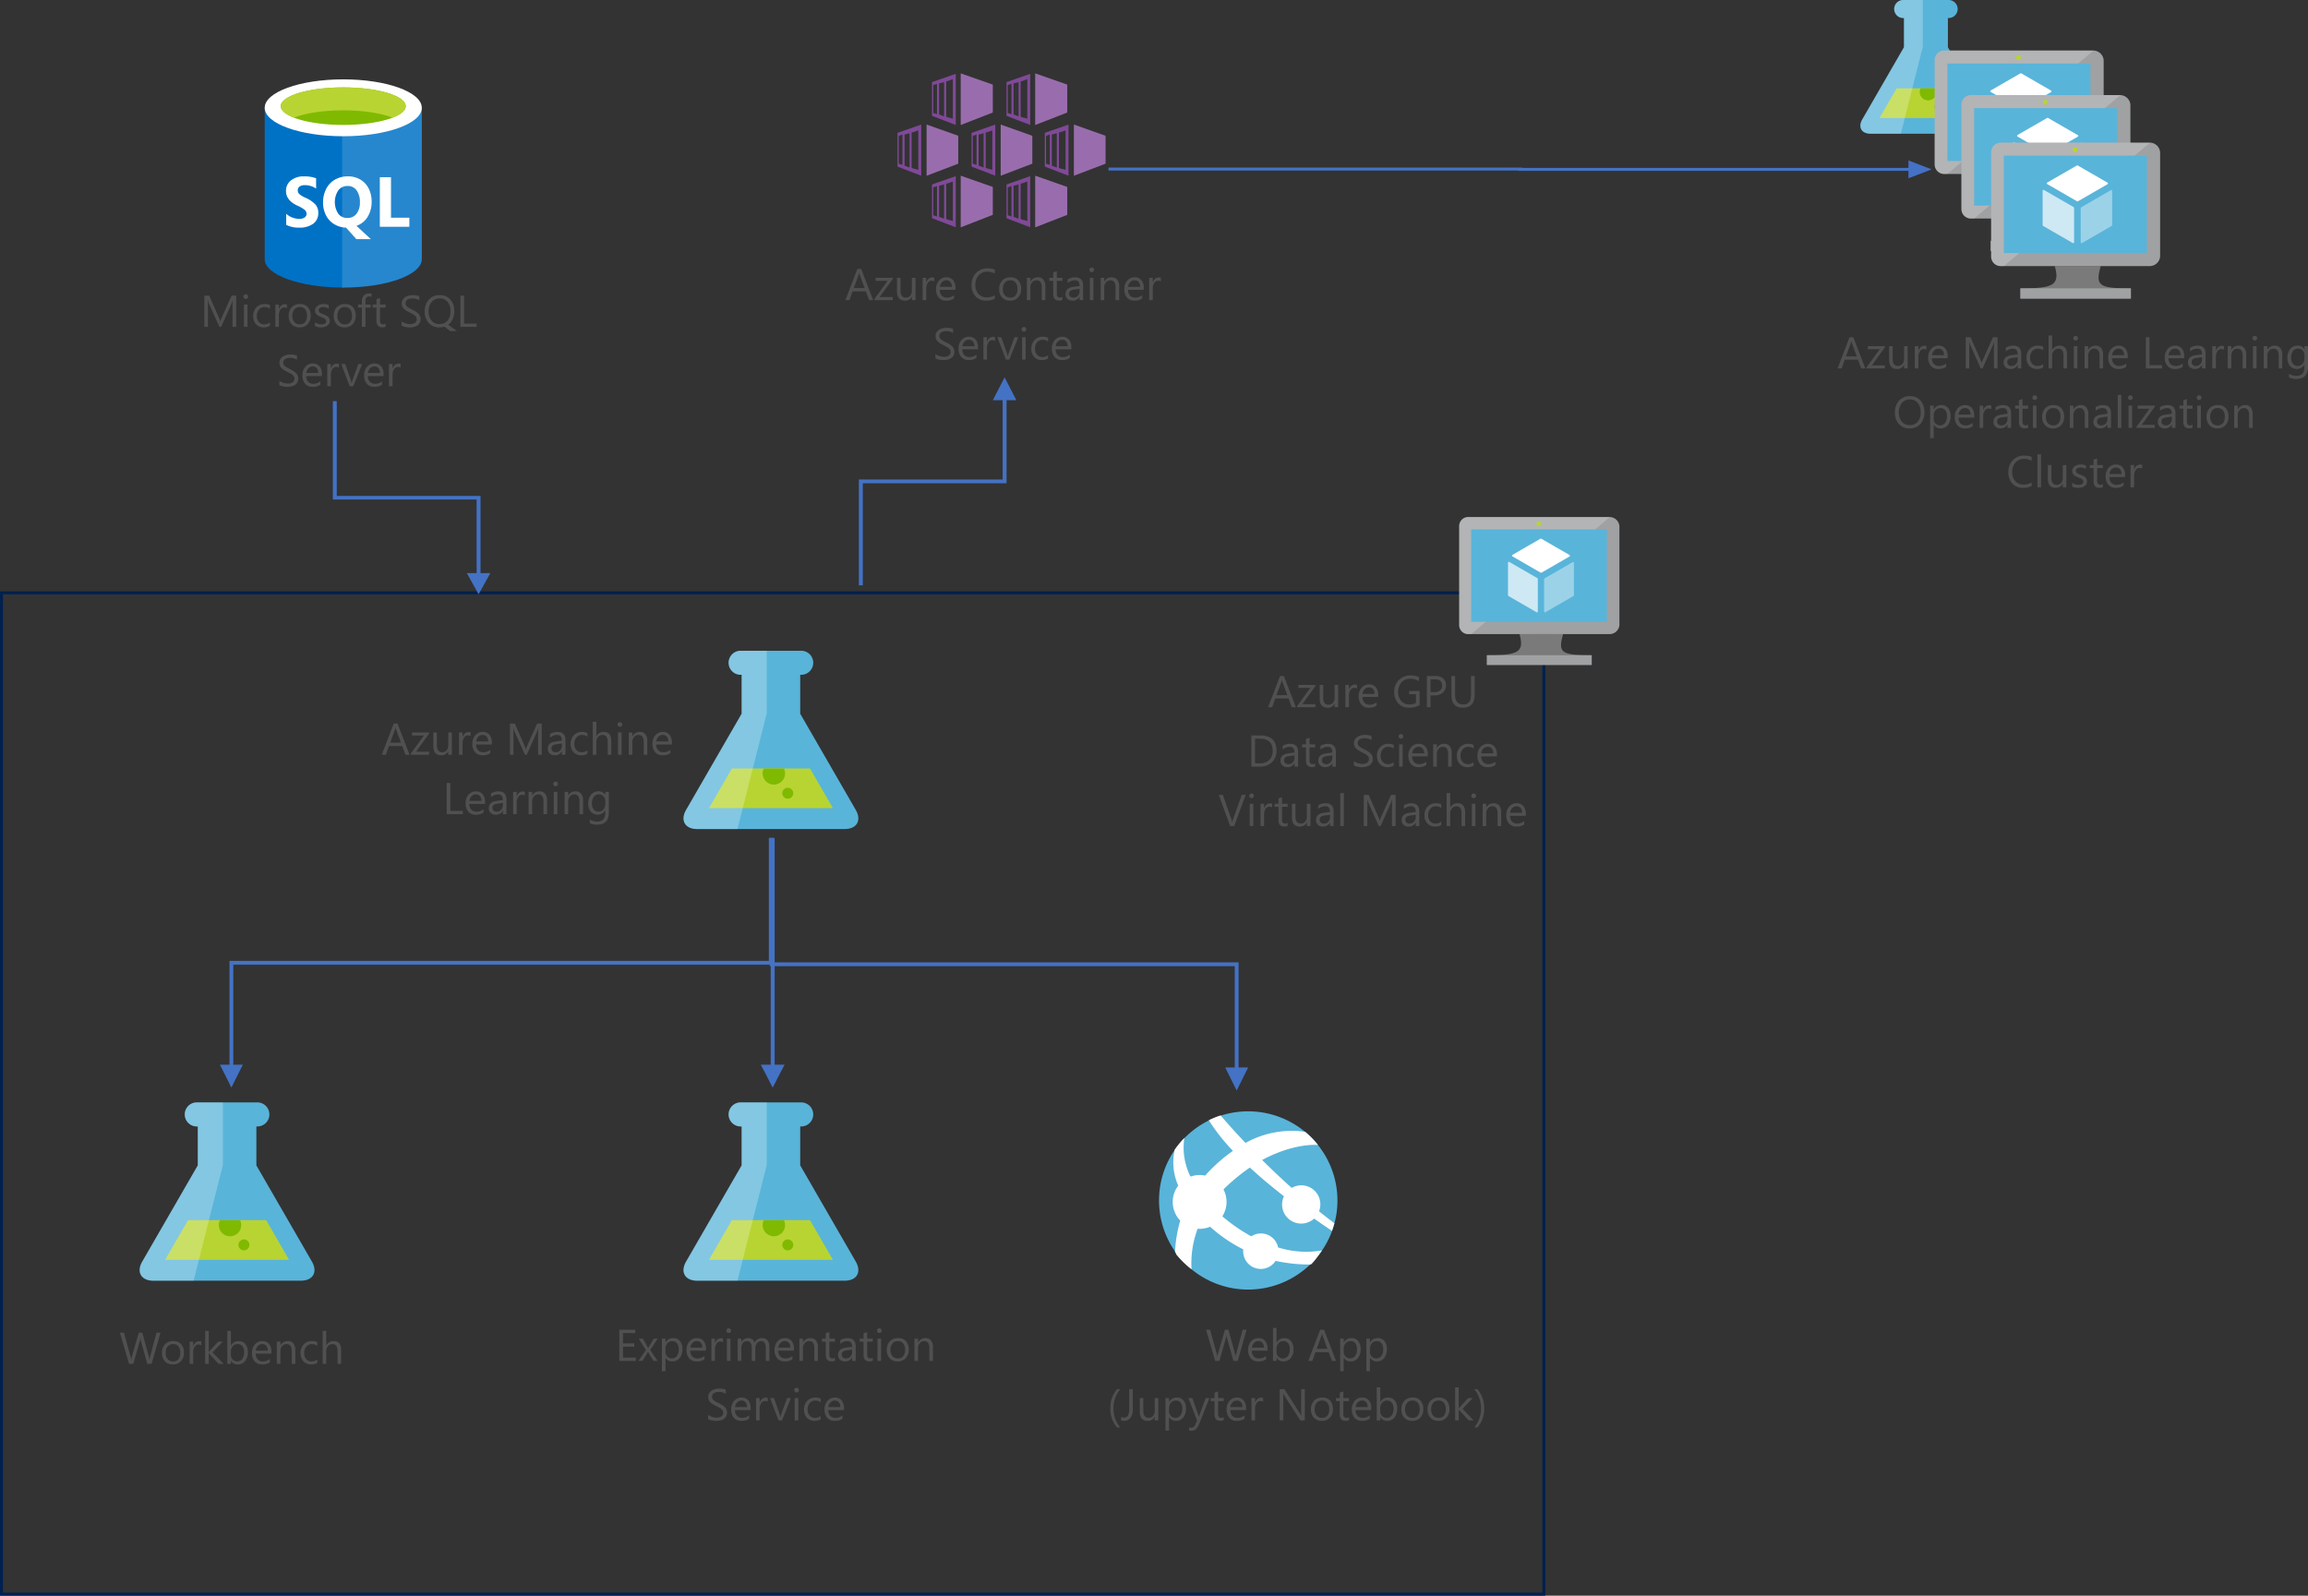 <svg aria-labelledby="information-discovery-with-deep-learning-and-nlp" height="537" viewBox="0 0 776.622 537" width="776.622" xmlns="http://www.w3.org/2000/svg"><rect x="0" y="0" width="776.622" height="537" fill="#333333" stroke="none"/><title id="information-discovery-with-deep-learning-and-nlp">      </title><desc>Microsoft AI         .</desc><rect fill="none" height="337" stroke="#002050" width="519" x="0.5" y="199.5"></rect><g><polygon fill="#fff" fill-opacity="0" points="69 375 424 375 424 281 69 281 69 375"></polygon><polygon fill="#4472c4" points="260 282 260 324.642 78.501 324.642 78.501 358.296 81.716 358.296 77.858 366 74 358.296 77.215 358.296 77.215 323.358 258.714 323.358 258.714 282 260 282"></polygon><polygon fill="#4472c4" points="264 358.296 260 366 256 358.296 259.333 358.296 259.333 323.358 259.333 323.358 259.333 282 260.667 282 260.667 324.642 260.667 324.642 260.667 358.296 264 358.296"></polygon><polygon fill="#4472c4" points="259 282 259 325.148 415.485 325.148 415.485 359.229 412.261 359.229 416.13 367 420 359.229 416.775 359.229 416.775 323.853 260.29 323.853 260.29 282 259 282"></polygon></g><g><polygon fill="#fff" fill-opacity="0" points="372 63 658 63 658 50 372 50 372 63"></polygon><polygon fill="#4472c4" points="642.177 54 650 57 642.177 60 642.177 57.5 510.848 57.5 510.848 57.397 373 57.397 373 56.397 512.152 56.397 512.152 56.5 642.177 56.5 642.177 54"></polygon></g><path d="M53.988,448.5,51.021,459H49.578l-2.161-7.676a4.805,4.805,0,0,1-.168-1.069H47.22a5.425,5.425,0,0,1-.19,1.055L44.854,459H43.426L40.35,448.5H41.7l2.234,8.057a5.288,5.288,0,0,1,.176,1.055h.037a6.226,6.226,0,0,1,.227-1.055L46.7,448.5h1.179l2.227,8.115a5.937,5.937,0,0,1,.176.981h.029a5.883,5.883,0,0,1,.2-1.011l2.146-8.086Zm4.175,10.679a3.479,3.479,0,0,1-2.655-1.051,3.893,3.893,0,0,1-.992-2.787,4.056,4.056,0,0,1,1.033-2.952,3.713,3.713,0,0,1,2.791-1.062,3.364,3.364,0,0,1,2.618,1.033,4.1,4.1,0,0,1,.941,2.864,4.029,4.029,0,0,1-1.014,2.875A3.554,3.554,0,0,1,58.162,459.176Zm.088-6.841a2.285,2.285,0,0,0-1.831.787,3.234,3.234,0,0,0-.674,2.172,3.058,3.058,0,0,0,.681,2.1,2.315,2.315,0,0,0,1.824.769,2.2,2.2,0,0,0,1.791-.754,3.274,3.274,0,0,0,.626-2.146,3.33,3.33,0,0,0-.626-2.168A2.186,2.186,0,0,0,58.25,452.335Zm9.478.381a1.469,1.469,0,0,0-.908-.242,1.533,1.533,0,0,0-1.285.725,3.352,3.352,0,0,0-.516,1.978V459h-1.2v-7.5h1.2v1.545h.029a2.619,2.619,0,0,1,.784-1.234,1.787,1.787,0,0,1,1.179-.443,1.961,1.961,0,0,1,.718.1ZM75.257,459H73.573l-3.311-3.6h-.029V459h-1.2V447.9h1.2v7.039h.029l3.149-3.435h1.575l-3.479,3.618Zm2.461-1.084h-.029V459h-1.2V447.9h1.2v4.922h.029a2.84,2.84,0,0,1,2.593-1.494,2.749,2.749,0,0,1,2.26,1.007,4.158,4.158,0,0,1,.817,2.7,4.649,4.649,0,0,1-.916,3.014,3.048,3.048,0,0,1-2.5,1.132A2.467,2.467,0,0,1,77.718,457.916Zm-.029-3.025v1.047a2.23,2.23,0,0,0,.6,1.578,2.156,2.156,0,0,0,3.245-.187,3.831,3.831,0,0,0,.619-2.322,3.024,3.024,0,0,0-.579-1.963,1.915,1.915,0,0,0-1.567-.71,2.128,2.128,0,0,0-1.685.729A2.676,2.676,0,0,0,77.689,454.891Zm13.645.659h-5.3a2.805,2.805,0,0,0,.674,1.934,2.323,2.323,0,0,0,1.772.681,3.685,3.685,0,0,0,2.329-.835v1.128a4.353,4.353,0,0,1-2.615.718,3.17,3.17,0,0,1-2.5-1.022,4.182,4.182,0,0,1-.908-2.875,4.1,4.1,0,0,1,.992-2.853,3.182,3.182,0,0,1,2.465-1.1,2.82,2.82,0,0,1,2.278.952,3.97,3.97,0,0,1,.806,2.644Zm-1.23-1.018a2.444,2.444,0,0,0-.5-1.619,1.709,1.709,0,0,0-1.373-.579,1.94,1.94,0,0,0-1.443.608,2.759,2.759,0,0,0-.732,1.589ZM99.376,459h-1.2v-4.277q0-2.388-1.743-2.388a1.891,1.891,0,0,0-1.49.677,2.511,2.511,0,0,0-.59,1.71V459h-1.2v-7.5h1.2v1.245h.029a2.707,2.707,0,0,1,2.461-1.421,2.3,2.3,0,0,1,1.882.795,3.54,3.54,0,0,1,.652,2.3Zm7.375-.344a3.9,3.9,0,0,1-2.051.52,3.4,3.4,0,0,1-2.589-1.044,3.782,3.782,0,0,1-.985-2.706,4.158,4.158,0,0,1,1.062-2.977,3.715,3.715,0,0,1,2.834-1.124,3.945,3.945,0,0,1,1.743.366v1.23a3.054,3.054,0,0,0-1.787-.586,2.415,2.415,0,0,0-1.886.824,3.127,3.127,0,0,0-.736,2.164,2.977,2.977,0,0,0,.692,2.08,2.386,2.386,0,0,0,1.857.762,3.01,3.01,0,0,0,1.846-.652Zm8.042.344h-1.2v-4.321q0-2.344-1.743-2.344a1.9,1.9,0,0,0-1.479.677,2.525,2.525,0,0,0-.6,1.74V459h-1.2V447.9h1.2v4.849h.029a2.728,2.728,0,0,1,2.461-1.421q2.534,0,2.534,3.054Z" fill="#505050"></path><path d="M213.971,458H208.4V447.5h5.332v1.113h-4.1V452.1h3.794v1.106h-3.794v3.677h4.336Zm7.339-7.5-2.52,3.794L221.266,458h-1.4l-1.472-2.432q-.139-.227-.33-.571h-.029q-.037.066-.344.571L216.19,458h-1.384l2.556-3.677-2.446-3.823h1.4l1.45,2.563q.161.286.315.586h.029l1.875-3.149Zm2.637,6.416h-.029v4.534h-1.2V450.5h1.2v1.318h.029a2.84,2.84,0,0,1,2.593-1.494,2.747,2.747,0,0,1,2.263,1.007,4.171,4.171,0,0,1,.813,2.7,4.649,4.649,0,0,1-.916,3.014,3.048,3.048,0,0,1-2.5,1.132A2.509,2.509,0,0,1,223.947,456.916Zm-.029-3.025v1.047a2.23,2.23,0,0,0,.6,1.578,2.156,2.156,0,0,0,3.245-.187,3.831,3.831,0,0,0,.619-2.322,3.024,3.024,0,0,0-.579-1.963,1.915,1.915,0,0,0-1.567-.71,2.128,2.128,0,0,0-1.685.729A2.676,2.676,0,0,0,223.917,453.891Zm13.645.659h-5.3a2.805,2.805,0,0,0,.674,1.934,2.323,2.323,0,0,0,1.772.681,3.685,3.685,0,0,0,2.329-.835v1.128a4.353,4.353,0,0,1-2.615.718,3.17,3.17,0,0,1-2.5-1.022,4.182,4.182,0,0,1-.908-2.875,4.1,4.1,0,0,1,.992-2.853,3.182,3.182,0,0,1,2.465-1.1,2.82,2.82,0,0,1,2.278.952,3.97,3.97,0,0,1,.806,2.644Zm-1.23-1.018a2.444,2.444,0,0,0-.5-1.619,1.709,1.709,0,0,0-1.373-.579,1.94,1.94,0,0,0-1.443.608,2.759,2.759,0,0,0-.732,1.589Zm6.958-1.816a1.469,1.469,0,0,0-.908-.242,1.533,1.533,0,0,0-1.285.725,3.352,3.352,0,0,0-.516,1.978V458h-1.2v-7.5h1.2v1.545h.029a2.619,2.619,0,0,1,.784-1.234,1.787,1.787,0,0,1,1.179-.443,1.961,1.961,0,0,1,.718.1Zm1.919-3.12a.761.761,0,0,1-.549-.22.742.742,0,0,1-.227-.557.769.769,0,0,1,.776-.784.776.776,0,0,1,.56.223.782.782,0,0,1,0,1.11A.769.769,0,0,1,245.209,448.6Zm.586,9.4h-1.2v-7.5h1.2Zm13.081,0h-1.2v-4.307a3.249,3.249,0,0,0-.385-1.8,1.458,1.458,0,0,0-1.293-.557,1.6,1.6,0,0,0-1.307.7,2.69,2.69,0,0,0-.538,1.685V458h-1.2v-4.453q0-2.212-1.707-2.212a1.581,1.581,0,0,0-1.3.663,2.74,2.74,0,0,0-.513,1.725V458h-1.2v-7.5h1.2v1.187h.029a2.548,2.548,0,0,1,2.329-1.362,2.166,2.166,0,0,1,2.124,1.553,2.676,2.676,0,0,1,2.49-1.553q2.476,0,2.476,3.054Zm8.3-3.45h-5.3a2.805,2.805,0,0,0,.674,1.934,2.323,2.323,0,0,0,1.772.681,3.685,3.685,0,0,0,2.329-.835v1.128a4.353,4.353,0,0,1-2.615.718,3.17,3.17,0,0,1-2.5-1.022,4.182,4.182,0,0,1-.908-2.875,4.1,4.1,0,0,1,.992-2.853,3.182,3.182,0,0,1,2.465-1.1,2.82,2.82,0,0,1,2.278.952,3.97,3.97,0,0,1,.806,2.644Zm-1.23-1.018a2.444,2.444,0,0,0-.5-1.619,1.709,1.709,0,0,0-1.373-.579,1.94,1.94,0,0,0-1.443.608,2.759,2.759,0,0,0-.732,1.589ZM275.216,458h-1.2v-4.277q0-2.388-1.743-2.388a1.891,1.891,0,0,0-1.49.677,2.511,2.511,0,0,0-.59,1.71V458h-1.2v-7.5h1.2v1.245h.029a2.707,2.707,0,0,1,2.461-1.421,2.3,2.3,0,0,1,1.882.795,3.54,3.54,0,0,1,.652,2.3Zm5.742-.073a2.316,2.316,0,0,1-1.121.234q-1.97,0-1.97-2.2v-4.438h-1.289V450.5h1.289v-1.831l1.2-.388V450.5h1.89v1.025h-1.89v4.226a1.752,1.752,0,0,0,.256,1.077,1.023,1.023,0,0,0,.85.322,1.263,1.263,0,0,0,.784-.249Zm6.973.073h-1.2v-1.172H286.7a2.515,2.515,0,0,1-2.307,1.348,2.466,2.466,0,0,1-1.754-.593,2.055,2.055,0,0,1-.634-1.575q0-2.1,2.476-2.446l2.249-.315q0-1.912-1.545-1.912a3.692,3.692,0,0,0-2.446.923v-1.23a4.648,4.648,0,0,1,2.549-.7q2.644,0,2.644,2.8Zm-1.2-3.794-1.809.249a2.937,2.937,0,0,0-1.26.414,1.193,1.193,0,0,0-.425,1.051,1.145,1.145,0,0,0,.392.9,1.514,1.514,0,0,0,1.044.348,1.928,1.928,0,0,0,1.476-.626,2.237,2.237,0,0,0,.582-1.586Zm6.943,3.721a2.316,2.316,0,0,1-1.121.234q-1.97,0-1.97-2.2v-4.438h-1.289V450.5h1.289v-1.831l1.2-.388V450.5h1.89v1.025h-1.89v4.226a1.752,1.752,0,0,0,.256,1.077,1.023,1.023,0,0,0,.85.322,1.263,1.263,0,0,0,.784-.249Zm2.219-9.331a.761.761,0,0,1-.549-.22.742.742,0,0,1-.227-.557.769.769,0,0,1,.776-.784.776.776,0,0,1,.56.223.782.782,0,0,1,0,1.11A.769.769,0,0,1,295.893,448.6Zm.586,9.4h-1.2v-7.5h1.2Zm5.566.176a3.479,3.479,0,0,1-2.655-1.051,3.893,3.893,0,0,1-.992-2.787,4.056,4.056,0,0,1,1.033-2.952,3.713,3.713,0,0,1,2.791-1.062,3.364,3.364,0,0,1,2.618,1.033,4.1,4.1,0,0,1,.941,2.864,4.029,4.029,0,0,1-1.014,2.875A3.554,3.554,0,0,1,302.045,458.176Zm.088-6.841a2.285,2.285,0,0,0-1.831.787,3.234,3.234,0,0,0-.674,2.172,3.058,3.058,0,0,0,.681,2.1,2.315,2.315,0,0,0,1.824.769,2.2,2.2,0,0,0,1.791-.754,3.274,3.274,0,0,0,.626-2.146,3.33,3.33,0,0,0-.626-2.168A2.186,2.186,0,0,0,302.133,451.335ZM313.925,458h-1.2v-4.277q0-2.388-1.743-2.388a1.891,1.891,0,0,0-1.49.677,2.511,2.511,0,0,0-.59,1.71V458h-1.2v-7.5h1.2v1.245h.029a2.707,2.707,0,0,1,2.461-1.421,2.3,2.3,0,0,1,1.882.795,3.54,3.54,0,0,1,.652,2.3Zm-75.648,19.575v-1.45a2.816,2.816,0,0,0,.6.4,4.836,4.836,0,0,0,.732.3,5.831,5.831,0,0,0,.773.187,4.308,4.308,0,0,0,.718.066,2.812,2.812,0,0,0,1.7-.421,1.58,1.58,0,0,0,.374-1.952,2.1,2.1,0,0,0-.516-.575,5.124,5.124,0,0,0-.78-.5q-.45-.238-.97-.5-.549-.278-1.025-.564a4.443,4.443,0,0,1-.828-.63,2.627,2.627,0,0,1-.553-.78,2.659,2.659,0,0,1,.114-2.271,2.7,2.7,0,0,1,.828-.875,3.752,3.752,0,0,1,1.168-.513,5.349,5.349,0,0,1,1.337-.168,5.122,5.122,0,0,1,2.263.374v1.384a4.1,4.1,0,0,0-2.388-.645,3.927,3.927,0,0,0-.806.084,2.276,2.276,0,0,0-.718.275,1.59,1.59,0,0,0-.513.491,1.3,1.3,0,0,0-.2.732,1.508,1.508,0,0,0,.15.7,1.705,1.705,0,0,0,.443.535,4.413,4.413,0,0,0,.714.469q.421.227.97.5t1.069.586a4.888,4.888,0,0,1,.886.681,3.027,3.027,0,0,1,.6.828,2.327,2.327,0,0,1,.223,1.04,2.637,2.637,0,0,1-.3,1.315,2.5,2.5,0,0,1-.82.875,3.583,3.583,0,0,1-1.19.487,6.518,6.518,0,0,1-1.421.15,5.79,5.79,0,0,1-.615-.04q-.366-.04-.747-.117a6.1,6.1,0,0,1-.721-.19A2.245,2.245,0,0,1,238.277,477.575ZM252.6,474.55h-5.3a2.805,2.805,0,0,0,.674,1.934,2.323,2.323,0,0,0,1.772.681,3.685,3.685,0,0,0,2.329-.835v1.128a4.353,4.353,0,0,1-2.615.718,3.17,3.17,0,0,1-2.5-1.022,4.182,4.182,0,0,1-.908-2.875,4.1,4.1,0,0,1,.992-2.853,3.182,3.182,0,0,1,2.465-1.1,2.82,2.82,0,0,1,2.278.952,3.97,3.97,0,0,1,.806,2.644Zm-1.23-1.018a2.444,2.444,0,0,0-.5-1.619,1.709,1.709,0,0,0-1.373-.579,1.94,1.94,0,0,0-1.443.608,2.759,2.759,0,0,0-.732,1.589Zm6.958-1.816a1.469,1.469,0,0,0-.908-.242,1.533,1.533,0,0,0-1.285.725,3.352,3.352,0,0,0-.516,1.978V478h-1.2v-7.5h1.2v1.545h.029a2.619,2.619,0,0,1,.784-1.234,1.787,1.787,0,0,1,1.179-.443,1.961,1.961,0,0,1,.718.1Zm7.8-1.216-2.988,7.5h-1.179l-2.842-7.5h1.318l1.9,5.449a4.891,4.891,0,0,1,.264,1.047h.029a4.953,4.953,0,0,1,.234-1.018l1.992-5.479Zm1.9-1.9a.761.761,0,0,1-.549-.22.742.742,0,0,1-.227-.557.769.769,0,0,1,.776-.784.776.776,0,0,1,.56.223.782.782,0,0,1,0,1.11A.769.769,0,0,1,268.035,468.6Zm.586,9.4h-1.2v-7.5h1.2Zm7.544-.344a3.9,3.9,0,0,1-2.051.52,3.4,3.4,0,0,1-2.589-1.044,3.782,3.782,0,0,1-.985-2.706,4.158,4.158,0,0,1,1.062-2.977,3.715,3.715,0,0,1,2.834-1.124,3.945,3.945,0,0,1,1.743.366v1.23a3.054,3.054,0,0,0-1.787-.586,2.415,2.415,0,0,0-1.886.824,3.127,3.127,0,0,0-.736,2.164,2.977,2.977,0,0,0,.692,2.08,2.386,2.386,0,0,0,1.857.762,3.01,3.01,0,0,0,1.846-.652Zm7.844-3.105h-5.3a2.805,2.805,0,0,0,.674,1.934,2.323,2.323,0,0,0,1.772.681,3.685,3.685,0,0,0,2.329-.835v1.128a4.353,4.353,0,0,1-2.615.718,3.17,3.17,0,0,1-2.5-1.022,4.182,4.182,0,0,1-.908-2.875,4.1,4.1,0,0,1,.992-2.853,3.182,3.182,0,0,1,2.465-1.1,2.82,2.82,0,0,1,2.278.952,3.97,3.97,0,0,1,.806,2.644Zm-1.23-1.018a2.444,2.444,0,0,0-.5-1.619,1.709,1.709,0,0,0-1.373-.579,1.94,1.94,0,0,0-1.443.608,2.759,2.759,0,0,0-.732,1.589Z" fill="#505050"></path><path d="M419.46,447.5,416.494,458h-1.443l-2.161-7.676a4.805,4.805,0,0,1-.168-1.069h-.029a5.425,5.425,0,0,1-.19,1.055L410.327,458H408.9l-3.076-10.5h1.355l2.234,8.057a5.288,5.288,0,0,1,.176,1.055h.037a6.226,6.226,0,0,1,.227-1.055l2.322-8.057h1.179l2.227,8.115a5.937,5.937,0,0,1,.176.981h.029a5.883,5.883,0,0,1,.2-1.011l2.146-8.086Zm7.068,7.053h-5.3a2.805,2.805,0,0,0,.674,1.934,2.323,2.323,0,0,0,1.772.681,3.685,3.685,0,0,0,2.329-.835v1.128a4.353,4.353,0,0,1-2.615.718,3.17,3.17,0,0,1-2.5-1.022,4.182,4.182,0,0,1-.908-2.875,4.1,4.1,0,0,1,.992-2.853,3.182,3.182,0,0,1,2.465-1.1,2.82,2.82,0,0,1,2.278.952,3.97,3.97,0,0,1,.806,2.644Zm-1.23-1.018a2.444,2.444,0,0,0-.5-1.619,1.709,1.709,0,0,0-1.373-.579,1.94,1.94,0,0,0-1.443.608,2.759,2.759,0,0,0-.732,1.589Zm4.277,3.384h-.029V458h-1.2V446.9h1.2v4.922h.029a2.84,2.84,0,0,1,2.593-1.494,2.749,2.749,0,0,1,2.26,1.007,4.158,4.158,0,0,1,.817,2.7,4.649,4.649,0,0,1-.916,3.014,3.048,3.048,0,0,1-2.5,1.132A2.467,2.467,0,0,1,429.575,456.916Zm-.029-3.025v1.047a2.23,2.23,0,0,0,.6,1.578,2.156,2.156,0,0,0,3.245-.187,3.831,3.831,0,0,0,.619-2.322,3.024,3.024,0,0,0-.579-1.963,1.915,1.915,0,0,0-1.567-.71,2.128,2.128,0,0,0-1.685.729A2.676,2.676,0,0,0,429.546,453.891ZM449.563,458H448.2l-1.113-2.944h-4.453L441.587,458h-1.37l4.028-10.5h1.274Zm-2.878-4.05-1.648-4.475a4.285,4.285,0,0,1-.161-.7h-.029a3.923,3.923,0,0,1-.168.7l-1.633,4.475Zm5.493,2.966h-.029v4.534h-1.2V450.5h1.2v1.318h.029a2.84,2.84,0,0,1,2.593-1.494,2.747,2.747,0,0,1,2.263,1.007,4.171,4.171,0,0,1,.813,2.7,4.649,4.649,0,0,1-.916,3.014,3.048,3.048,0,0,1-2.5,1.132A2.509,2.509,0,0,1,452.177,456.916Zm-.029-3.025v1.047a2.23,2.23,0,0,0,.6,1.578A2.156,2.156,0,0,0,456,456.33a3.831,3.831,0,0,0,.619-2.322,3.024,3.024,0,0,0-.579-1.963,1.915,1.915,0,0,0-1.567-.71,2.128,2.128,0,0,0-1.685.729A2.676,2.676,0,0,0,452.148,453.891ZM461,456.916h-.029v4.534h-1.2V450.5h1.2v1.318H461a2.84,2.84,0,0,1,2.593-1.494,2.747,2.747,0,0,1,2.263,1.007,4.171,4.171,0,0,1,.813,2.7,4.649,4.649,0,0,1-.916,3.014,3.048,3.048,0,0,1-2.5,1.132A2.509,2.509,0,0,1,461,456.916Zm-.029-3.025v1.047a2.23,2.23,0,0,0,.6,1.578,2.156,2.156,0,0,0,3.245-.187,3.831,3.831,0,0,0,.619-2.322,3.024,3.024,0,0,0-.579-1.963,1.915,1.915,0,0,0-1.567-.71,2.128,2.128,0,0,0-1.685.729A2.676,2.676,0,0,0,460.967,453.891Zm-84.012,26.5h-1.069a9.36,9.36,0,0,1-2.271-6.394,9.715,9.715,0,0,1,2.271-6.5h1.084a9.871,9.871,0,0,0-2.3,6.482A9.7,9.7,0,0,0,376.954,480.388Zm4.226-6.152a4.694,4.694,0,0,1-.791,2.9,2.528,2.528,0,0,1-2.117,1.036,2.5,2.5,0,0,1-1.011-.176v-1.216a1.71,1.71,0,0,0,1.025.286q1.663,0,1.663-2.82V467.5h1.23ZM389.75,478h-1.2v-1.187h-.029a2.467,2.467,0,0,1-2.314,1.362q-2.681,0-2.681-3.193V470.5h1.194v4.292q0,2.373,1.816,2.373a1.838,1.838,0,0,0,1.447-.648,2.48,2.48,0,0,0,.568-1.7V470.5h1.2Zm3.655-1.084h-.029v4.534h-1.2V470.5h1.2v1.318h.029A2.84,2.84,0,0,1,396,470.324a2.747,2.747,0,0,1,2.263,1.007,4.171,4.171,0,0,1,.813,2.7,4.649,4.649,0,0,1-.916,3.014,3.048,3.048,0,0,1-2.5,1.132A2.509,2.509,0,0,1,393.4,476.916Zm-.029-3.025v1.047a2.23,2.23,0,0,0,.6,1.578,2.156,2.156,0,0,0,3.245-.187,3.831,3.831,0,0,0,.619-2.322,3.024,3.024,0,0,0-.579-1.963,1.915,1.915,0,0,0-1.567-.71,2.128,2.128,0,0,0-1.685.729A2.676,2.676,0,0,0,393.375,473.891Zm13.586-3.391-3.45,8.7q-.923,2.329-2.593,2.329a2.748,2.748,0,0,1-.784-.1v-1.077a2.226,2.226,0,0,0,.71.132,1.472,1.472,0,0,0,1.362-1.084l.6-1.421-2.93-7.485h1.333l2.029,5.771q.037.11.154.571h.044q.037-.176.146-.557l2.131-5.786Zm4.812,7.427a2.316,2.316,0,0,1-1.121.234q-1.97,0-1.97-2.2v-4.438h-1.289V470.5h1.289v-1.831l1.2-.388V470.5h1.89v1.025h-1.89v4.226a1.752,1.752,0,0,0,.256,1.077,1.023,1.023,0,0,0,.85.322,1.263,1.263,0,0,0,.784-.249Zm7.515-3.376h-5.3a2.805,2.805,0,0,0,.674,1.934,2.323,2.323,0,0,0,1.772.681,3.685,3.685,0,0,0,2.329-.835v1.128a4.353,4.353,0,0,1-2.615.718,3.17,3.17,0,0,1-2.5-1.022,4.182,4.182,0,0,1-.908-2.875,4.1,4.1,0,0,1,.992-2.853,3.182,3.182,0,0,1,2.465-1.1,2.82,2.82,0,0,1,2.278.952,3.97,3.97,0,0,1,.806,2.644Zm-1.23-1.018a2.444,2.444,0,0,0-.5-1.619,1.709,1.709,0,0,0-1.373-.579,1.94,1.94,0,0,0-1.443.608,2.759,2.759,0,0,0-.732,1.589Zm6.958-1.816a1.469,1.469,0,0,0-.908-.242,1.533,1.533,0,0,0-1.285.725,3.352,3.352,0,0,0-.516,1.978V478h-1.2v-7.5h1.2v1.545h.029a2.619,2.619,0,0,1,.784-1.234,1.787,1.787,0,0,1,1.179-.443,1.961,1.961,0,0,1,.718.1ZM439.056,478h-1.509l-5.405-8.372a3.5,3.5,0,0,1-.337-.659h-.044a10.813,10.813,0,0,1,.059,1.443V478h-1.23V467.5h1.6l5.259,8.24q.33.513.425.7h.029a11.112,11.112,0,0,1-.073-1.545v-7.4h1.23Zm5.728.176a3.479,3.479,0,0,1-2.655-1.051,3.893,3.893,0,0,1-.992-2.787,4.056,4.056,0,0,1,1.033-2.952,3.713,3.713,0,0,1,2.791-1.062,3.364,3.364,0,0,1,2.618,1.033,4.1,4.1,0,0,1,.941,2.864A4.029,4.029,0,0,1,447.5,477.1,3.554,3.554,0,0,1,444.784,478.176Zm.088-6.841a2.285,2.285,0,0,0-1.831.787,3.234,3.234,0,0,0-.674,2.172,3.058,3.058,0,0,0,.681,2.1,2.315,2.315,0,0,0,1.824.769,2.2,2.2,0,0,0,1.791-.754,3.274,3.274,0,0,0,.626-2.146,3.33,3.33,0,0,0-.626-2.168A2.186,2.186,0,0,0,444.872,471.335Zm9.045,6.592a2.316,2.316,0,0,1-1.121.234q-1.97,0-1.97-2.2v-4.438h-1.289V470.5h1.289v-1.831l1.2-.388V470.5h1.89v1.025h-1.89v4.226a1.752,1.752,0,0,0,.256,1.077,1.023,1.023,0,0,0,.85.322,1.263,1.263,0,0,0,.784-.249Zm7.515-3.376h-5.3a2.805,2.805,0,0,0,.674,1.934,2.323,2.323,0,0,0,1.772.681,3.685,3.685,0,0,0,2.329-.835v1.128a4.353,4.353,0,0,1-2.615.718,3.17,3.17,0,0,1-2.5-1.022,4.182,4.182,0,0,1-.908-2.875,4.1,4.1,0,0,1,.992-2.853,3.182,3.182,0,0,1,2.465-1.1,2.82,2.82,0,0,1,2.278.952,3.97,3.97,0,0,1,.806,2.644Zm-1.23-1.018a2.444,2.444,0,0,0-.5-1.619,1.709,1.709,0,0,0-1.373-.579,1.94,1.94,0,0,0-1.443.608,2.759,2.759,0,0,0-.732,1.589Zm4.277,3.384h-.029V478h-1.2V466.9h1.2v4.922h.029a2.84,2.84,0,0,1,2.593-1.494,2.749,2.749,0,0,1,2.26,1.007,4.158,4.158,0,0,1,.817,2.7,4.649,4.649,0,0,1-.916,3.014,3.048,3.048,0,0,1-2.5,1.132A2.467,2.467,0,0,1,464.479,476.916Zm-.029-3.025v1.047a2.23,2.23,0,0,0,.6,1.578,2.156,2.156,0,0,0,3.245-.187,3.831,3.831,0,0,0,.619-2.322,3.024,3.024,0,0,0-.579-1.963,1.915,1.915,0,0,0-1.567-.71,2.128,2.128,0,0,0-1.685.729A2.676,2.676,0,0,0,464.449,473.891Zm10.752,4.285a3.479,3.479,0,0,1-2.655-1.051,3.893,3.893,0,0,1-.992-2.787,4.056,4.056,0,0,1,1.033-2.952,3.713,3.713,0,0,1,2.791-1.062A3.364,3.364,0,0,1,478,471.357a4.1,4.1,0,0,1,.941,2.864,4.029,4.029,0,0,1-1.014,2.875A3.554,3.554,0,0,1,475.2,478.176Zm.088-6.841a2.285,2.285,0,0,0-1.831.787,3.234,3.234,0,0,0-.674,2.172,3.058,3.058,0,0,0,.681,2.1,2.315,2.315,0,0,0,1.824.769,2.2,2.2,0,0,0,1.791-.754,3.274,3.274,0,0,0,.626-2.146,3.33,3.33,0,0,0-.626-2.168A2.186,2.186,0,0,0,475.289,471.335Zm8.7,6.841a3.479,3.479,0,0,1-2.655-1.051,3.893,3.893,0,0,1-.992-2.787,4.056,4.056,0,0,1,1.033-2.952,3.713,3.713,0,0,1,2.791-1.062,3.364,3.364,0,0,1,2.618,1.033,4.1,4.1,0,0,1,.941,2.864,4.029,4.029,0,0,1-1.014,2.875A3.554,3.554,0,0,1,483.99,478.176Zm.088-6.841a2.285,2.285,0,0,0-1.831.787,3.234,3.234,0,0,0-.674,2.172,3.058,3.058,0,0,0,.681,2.1,2.315,2.315,0,0,0,1.824.769,2.2,2.2,0,0,0,1.791-.754,3.274,3.274,0,0,0,.626-2.146,3.33,3.33,0,0,0-.626-2.168A2.186,2.186,0,0,0,484.078,471.335ZM495.87,478h-1.685l-3.311-3.6h-.029V478h-1.2V466.9h1.2v7.039h.029l3.149-3.435H495.6l-3.479,3.618Zm1.26,2.388h-1.069a9.7,9.7,0,0,0,2.285-6.409,9.871,9.871,0,0,0-2.3-6.482h1.084a9.676,9.676,0,0,1,2.285,6.5A9.324,9.324,0,0,1,497.13,480.388Z" fill="#505050"></path><path d="M436.05,238h-1.362l-1.113-2.944h-4.453L428.074,238H426.7l4.028-10.5h1.274Zm-2.878-4.05-1.648-4.475a4.285,4.285,0,0,1-.161-.7h-.029a3.923,3.923,0,0,1-.168.7l-1.633,4.475Zm9.492-3.105-4.438,6.13h4.395V238h-6.16v-.374l4.438-6.1h-4.021V230.5h5.786ZM450.281,238h-1.2v-1.187h-.029a2.467,2.467,0,0,1-2.314,1.362q-2.681,0-2.681-3.193V230.5h1.194v4.292q0,2.373,1.816,2.373a1.838,1.838,0,0,0,1.447-.648,2.48,2.48,0,0,0,.568-1.7V230.5h1.2Zm6.335-6.284a1.469,1.469,0,0,0-.908-.242,1.533,1.533,0,0,0-1.285.725,3.352,3.352,0,0,0-.516,1.978V238h-1.2v-7.5h1.2v1.545h.029a2.619,2.619,0,0,1,.784-1.234,1.787,1.787,0,0,1,1.179-.443,1.961,1.961,0,0,1,.718.1Zm7.134,2.834h-5.3a2.805,2.805,0,0,0,.674,1.934,2.323,2.323,0,0,0,1.772.681,3.685,3.685,0,0,0,2.329-.835v1.128a4.353,4.353,0,0,1-2.615.718,3.17,3.17,0,0,1-2.5-1.022,4.182,4.182,0,0,1-.908-2.875,4.1,4.1,0,0,1,.992-2.853,3.182,3.182,0,0,1,2.465-1.1,2.82,2.82,0,0,1,2.278.952,3.97,3.97,0,0,1,.806,2.644Zm-1.23-1.018a2.444,2.444,0,0,0-.5-1.619,1.709,1.709,0,0,0-1.373-.579,1.94,1.94,0,0,0-1.443.608,2.759,2.759,0,0,0-.732,1.589Zm15.168,3.75a7.023,7.023,0,0,1-3.516.894,4.8,4.8,0,0,1-3.636-1.45,5.319,5.319,0,0,1-1.388-3.838,5.461,5.461,0,0,1,1.542-4,5.256,5.256,0,0,1,3.907-1.564,6.65,6.65,0,0,1,2.878.557v1.362a5.528,5.528,0,0,0-3.018-.806,3.77,3.77,0,0,0-2.893,1.216,5.078,5.078,0,0,0-.081,6.281,3.671,3.671,0,0,0,2.842,1.139,4.391,4.391,0,0,0,2.131-.491v-2.944h-2.3v-1.113h3.53Zm3.669-3.252V238h-1.23V227.5h2.886a3.809,3.809,0,0,1,2.611.82,2.929,2.929,0,0,1,.927,2.314,3.183,3.183,0,0,1-1.029,2.446,3.932,3.932,0,0,1-2.78.952Zm0-5.42v4.307h1.289a2.882,2.882,0,0,0,1.945-.582,2.061,2.061,0,0,0,.67-1.644q0-2.08-2.461-2.08Zm14.854,5.142q0,4.424-3.992,4.424-3.823,0-3.823-4.255V227.5h1.23v6.343q0,3.23,2.725,3.23,2.629,0,2.629-3.12V227.5h1.23ZM421.072,258V247.5h2.9q5.552,0,5.552,5.12a5.159,5.159,0,0,1-1.542,3.907A5.719,5.719,0,0,1,423.855,258Zm1.23-9.39v8.276h1.567a4.448,4.448,0,0,0,3.215-1.106,4.146,4.146,0,0,0,1.15-3.135q0-4.036-4.292-4.036ZM436.8,258h-1.2v-1.172h-.029a2.515,2.515,0,0,1-2.307,1.348,2.466,2.466,0,0,1-1.754-.593,2.055,2.055,0,0,1-.634-1.575q0-2.1,2.476-2.446l2.249-.315q0-1.912-1.545-1.912a3.692,3.692,0,0,0-2.446.923v-1.23a4.648,4.648,0,0,1,2.549-.7q2.644,0,2.644,2.8Zm-1.2-3.794-1.809.249a2.937,2.937,0,0,0-1.26.414,1.193,1.193,0,0,0-.425,1.051,1.145,1.145,0,0,0,.392.9,1.514,1.514,0,0,0,1.044.348,1.928,1.928,0,0,0,1.476-.626,2.237,2.237,0,0,0,.582-1.586Zm6.943,3.721a2.316,2.316,0,0,1-1.121.234q-1.97,0-1.97-2.2v-4.438H438.16V250.5h1.289v-1.831l1.2-.388V250.5h1.89v1.025h-1.89v4.226a1.752,1.752,0,0,0,.256,1.077,1.023,1.023,0,0,0,.85.322,1.263,1.263,0,0,0,.784-.249Zm6.973.073h-1.2v-1.172h-.029a2.515,2.515,0,0,1-2.307,1.348,2.466,2.466,0,0,1-1.754-.593,2.055,2.055,0,0,1-.634-1.575q0-2.1,2.476-2.446l2.249-.315q0-1.912-1.545-1.912a3.692,3.692,0,0,0-2.446.923v-1.23a4.648,4.648,0,0,1,2.549-.7q2.644,0,2.644,2.8Zm-1.2-3.794-1.809.249a2.937,2.937,0,0,0-1.26.414,1.193,1.193,0,0,0-.425,1.051,1.145,1.145,0,0,0,.392.9,1.514,1.514,0,0,0,1.044.348,1.928,1.928,0,0,0,1.476-.626,2.237,2.237,0,0,0,.582-1.586Zm7.244,3.369v-1.45a2.816,2.816,0,0,0,.6.4,4.836,4.836,0,0,0,.732.3,5.831,5.831,0,0,0,.773.187,4.308,4.308,0,0,0,.718.066,2.812,2.812,0,0,0,1.7-.421,1.58,1.58,0,0,0,.374-1.952,2.1,2.1,0,0,0-.516-.575,5.124,5.124,0,0,0-.78-.5q-.45-.238-.97-.5-.549-.278-1.025-.564a4.443,4.443,0,0,1-.828-.63,2.627,2.627,0,0,1-.553-.78,2.659,2.659,0,0,1,.114-2.271,2.7,2.7,0,0,1,.828-.875,3.752,3.752,0,0,1,1.168-.513,5.349,5.349,0,0,1,1.337-.168,5.122,5.122,0,0,1,2.263.374v1.384a4.1,4.1,0,0,0-2.388-.645,3.927,3.927,0,0,0-.806.084,2.276,2.276,0,0,0-.718.275,1.59,1.59,0,0,0-.513.491,1.3,1.3,0,0,0-.2.732,1.508,1.508,0,0,0,.15.7,1.705,1.705,0,0,0,.443.535,4.413,4.413,0,0,0,.714.469q.421.227.97.5t1.069.586a4.888,4.888,0,0,1,.886.681,3.027,3.027,0,0,1,.6.828,2.327,2.327,0,0,1,.223,1.04,2.637,2.637,0,0,1-.3,1.315,2.5,2.5,0,0,1-.82.875,3.583,3.583,0,0,1-1.19.487,6.518,6.518,0,0,1-1.421.15,5.79,5.79,0,0,1-.615-.04q-.366-.04-.747-.117a6.1,6.1,0,0,1-.721-.19A2.245,2.245,0,0,1,455.555,257.575Zm13.411.081a3.9,3.9,0,0,1-2.051.52,3.4,3.4,0,0,1-2.589-1.044,3.782,3.782,0,0,1-.985-2.706,4.158,4.158,0,0,1,1.062-2.977,3.715,3.715,0,0,1,2.834-1.124,3.945,3.945,0,0,1,1.743.366v1.23a3.054,3.054,0,0,0-1.787-.586,2.415,2.415,0,0,0-1.886.824,3.127,3.127,0,0,0-.736,2.164,2.977,2.977,0,0,0,.692,2.08,2.386,2.386,0,0,0,1.857.762,3.01,3.01,0,0,0,1.846-.652Zm2.432-9.06a.761.761,0,0,1-.549-.22.742.742,0,0,1-.227-.557.769.769,0,0,1,.776-.784.776.776,0,0,1,.56.223.782.782,0,0,1,0,1.11A.769.769,0,0,1,471.4,248.6Zm.586,9.4h-1.2v-7.5h1.2Zm8.459-3.45h-5.3a2.805,2.805,0,0,0,.674,1.934,2.323,2.323,0,0,0,1.772.681,3.685,3.685,0,0,0,2.329-.835v1.128a4.353,4.353,0,0,1-2.615.718,3.17,3.17,0,0,1-2.5-1.022,4.182,4.182,0,0,1-.908-2.875,4.1,4.1,0,0,1,.992-2.853,3.182,3.182,0,0,1,2.465-1.1,2.82,2.82,0,0,1,2.278.952,3.97,3.97,0,0,1,.806,2.644Zm-1.23-1.018a2.444,2.444,0,0,0-.5-1.619,1.709,1.709,0,0,0-1.373-.579,1.94,1.94,0,0,0-1.443.608,2.759,2.759,0,0,0-.732,1.589ZM488.484,258h-1.2v-4.277q0-2.388-1.743-2.388a1.891,1.891,0,0,0-1.49.677,2.511,2.511,0,0,0-.59,1.71V258h-1.2v-7.5h1.2v1.245h.029a2.707,2.707,0,0,1,2.461-1.421,2.3,2.3,0,0,1,1.882.795,3.54,3.54,0,0,1,.652,2.3Zm7.375-.344a3.9,3.9,0,0,1-2.051.52,3.4,3.4,0,0,1-2.589-1.044,3.782,3.782,0,0,1-.985-2.706,4.158,4.158,0,0,1,1.062-2.977,3.715,3.715,0,0,1,2.834-1.124,3.945,3.945,0,0,1,1.743.366v1.23a3.054,3.054,0,0,0-1.787-.586,2.415,2.415,0,0,0-1.886.824,3.127,3.127,0,0,0-.736,2.164,2.977,2.977,0,0,0,.692,2.08,2.386,2.386,0,0,0,1.857.762,3.01,3.01,0,0,0,1.846-.652Zm7.844-3.105h-5.3a2.805,2.805,0,0,0,.674,1.934,2.323,2.323,0,0,0,1.772.681,3.685,3.685,0,0,0,2.329-.835v1.128a4.353,4.353,0,0,1-2.615.718,3.17,3.17,0,0,1-2.5-1.022,4.182,4.182,0,0,1-.908-2.875,4.1,4.1,0,0,1,.992-2.853,3.182,3.182,0,0,1,2.465-1.1,2.82,2.82,0,0,1,2.278.952,3.97,3.97,0,0,1,.806,2.644Zm-1.23-1.018a2.444,2.444,0,0,0-.5-1.619,1.709,1.709,0,0,0-1.373-.579,1.94,1.94,0,0,0-1.443.608,2.759,2.759,0,0,0-.732,1.589Zm-83.3,13.965L415.282,278h-1.355l-3.809-10.5h1.37l2.908,8.328a4.945,4.945,0,0,1,.212.93h.029a4.562,4.562,0,0,1,.242-.945l2.966-8.313Zm1.963,1.1a.761.761,0,0,1-.549-.22.742.742,0,0,1-.227-.557.769.769,0,0,1,.776-.784.776.776,0,0,1,.56.223.782.782,0,0,1,0,1.11A.769.769,0,0,1,421.135,268.6Zm.586,9.4h-1.2v-7.5h1.2Zm6.343-6.284a1.469,1.469,0,0,0-.908-.242,1.533,1.533,0,0,0-1.285.725,3.352,3.352,0,0,0-.516,1.978V278h-1.2v-7.5h1.2v1.545h.029a2.619,2.619,0,0,1,.784-1.234,1.787,1.787,0,0,1,1.179-.443,1.961,1.961,0,0,1,.718.1Zm5.215,6.211a2.316,2.316,0,0,1-1.121.234q-1.97,0-1.97-2.2v-4.438H428.9V270.5h1.289v-1.831l1.2-.388V270.5h1.89v1.025h-1.89v4.226a1.752,1.752,0,0,0,.256,1.077,1.023,1.023,0,0,0,.85.322,1.263,1.263,0,0,0,.784-.249Zm7.668.073h-1.2v-1.187h-.029a2.467,2.467,0,0,1-2.314,1.362q-2.681,0-2.681-3.193V270.5h1.194v4.292q0,2.373,1.816,2.373a1.838,1.838,0,0,0,1.447-.648,2.48,2.48,0,0,0,.568-1.7V270.5h1.2Zm7.793,0h-1.2v-1.172h-.029a2.515,2.515,0,0,1-2.307,1.348,2.466,2.466,0,0,1-1.754-.593,2.055,2.055,0,0,1-.634-1.575q0-2.1,2.476-2.446l2.249-.315q0-1.912-1.545-1.912a3.692,3.692,0,0,0-2.446.923v-1.23a4.648,4.648,0,0,1,2.549-.7q2.644,0,2.644,2.8Zm-1.2-3.794-1.809.249a2.937,2.937,0,0,0-1.26.414,1.193,1.193,0,0,0-.425,1.051,1.145,1.145,0,0,0,.392.9,1.514,1.514,0,0,0,1.044.348,1.928,1.928,0,0,0,1.476-.626,2.237,2.237,0,0,0,.582-1.586ZM452.2,278H451V266.9h1.2Zm17.41,0H468.39v-7.046q0-.835.1-2.043h-.029a6.533,6.533,0,0,1-.315,1.018L464.56,278h-.6l-3.582-8.013a6.278,6.278,0,0,1-.315-1.077h-.029q.059.63.059,2.058V278h-1.187V267.5h1.626l3.223,7.324a9.378,9.378,0,0,1,.483,1.26h.044q.315-.864.505-1.289l3.289-7.295h1.538Zm7.969,0h-1.2v-1.172h-.029a2.515,2.515,0,0,1-2.307,1.348,2.466,2.466,0,0,1-1.754-.593,2.055,2.055,0,0,1-.634-1.575q0-2.1,2.476-2.446l2.249-.315q0-1.912-1.545-1.912a3.692,3.692,0,0,0-2.446.923v-1.23a4.648,4.648,0,0,1,2.549-.7q2.644,0,2.644,2.8Zm-1.2-3.794-1.809.249a2.937,2.937,0,0,0-1.26.414,1.193,1.193,0,0,0-.425,1.051,1.145,1.145,0,0,0,.392.9,1.514,1.514,0,0,0,1.044.348,1.928,1.928,0,0,0,1.476-.626,2.237,2.237,0,0,0,.582-1.586Zm8.577,3.45a3.9,3.9,0,0,1-2.051.52,3.4,3.4,0,0,1-2.589-1.044,3.782,3.782,0,0,1-.985-2.706,4.158,4.158,0,0,1,1.062-2.977,3.715,3.715,0,0,1,2.834-1.124,3.945,3.945,0,0,1,1.743.366v1.23a3.054,3.054,0,0,0-1.787-.586,2.415,2.415,0,0,0-1.886.824,3.127,3.127,0,0,0-.736,2.164,2.977,2.977,0,0,0,.692,2.08,2.386,2.386,0,0,0,1.857.762,3.01,3.01,0,0,0,1.846-.652ZM493,278h-1.2v-4.321q0-2.344-1.743-2.344a1.9,1.9,0,0,0-1.479.677,2.525,2.525,0,0,0-.6,1.74V278h-1.2V266.9h1.2v4.849H488a2.728,2.728,0,0,1,2.461-1.421q2.534,0,2.534,3.054Zm2.878-9.4a.761.761,0,0,1-.549-.22.742.742,0,0,1-.227-.557.769.769,0,0,1,.776-.784.776.776,0,0,1,.56.223.782.782,0,0,1,0,1.11A.769.769,0,0,1,495.878,268.6Zm.586,9.4h-1.2v-7.5h1.2Zm8.657,0h-1.2v-4.277q0-2.388-1.743-2.388a1.891,1.891,0,0,0-1.49.677,2.511,2.511,0,0,0-.59,1.71V278h-1.2v-7.5h1.2v1.245h.029a2.707,2.707,0,0,1,2.461-1.421,2.3,2.3,0,0,1,1.882.795,3.54,3.54,0,0,1,.652,2.3Zm8.291-3.45h-5.3a2.805,2.805,0,0,0,.674,1.934,2.323,2.323,0,0,0,1.772.681,3.685,3.685,0,0,0,2.329-.835v1.128a4.353,4.353,0,0,1-2.615.718,3.17,3.17,0,0,1-2.5-1.022,4.182,4.182,0,0,1-.908-2.875,4.1,4.1,0,0,1,.992-2.853,3.182,3.182,0,0,1,2.465-1.1,2.82,2.82,0,0,1,2.278.952,3.97,3.97,0,0,1,.806,2.644Zm-1.23-1.018a2.444,2.444,0,0,0-.5-1.619,1.709,1.709,0,0,0-1.373-.579,1.94,1.94,0,0,0-1.443.608,2.759,2.759,0,0,0-.732,1.589Z" fill="#505050"></path><path d="M137.806,254h-1.362l-1.113-2.944h-4.453L129.83,254h-1.37l4.028-10.5h1.274Zm-2.878-4.05-1.648-4.475a4.285,4.285,0,0,1-.161-.7h-.029a3.923,3.923,0,0,1-.168.7l-1.633,4.475Zm9.492-3.105-4.438,6.13h4.395V254h-6.16v-.374l4.438-6.1h-4.021V246.5h5.786ZM152.037,254h-1.2v-1.187h-.029a2.467,2.467,0,0,1-2.314,1.362q-2.681,0-2.681-3.193V246.5h1.194v4.292q0,2.373,1.816,2.373a1.838,1.838,0,0,0,1.447-.648,2.48,2.48,0,0,0,.568-1.7V246.5h1.2Zm6.335-6.284a1.469,1.469,0,0,0-.908-.242,1.533,1.533,0,0,0-1.285.725,3.352,3.352,0,0,0-.516,1.978V254h-1.2v-7.5h1.2v1.545h.029a2.619,2.619,0,0,1,.784-1.234,1.787,1.787,0,0,1,1.179-.443,1.961,1.961,0,0,1,.718.1Zm7.134,2.834h-5.3a2.805,2.805,0,0,0,.674,1.934,2.323,2.323,0,0,0,1.772.681,3.685,3.685,0,0,0,2.329-.835v1.128a4.353,4.353,0,0,1-2.615.718,3.17,3.17,0,0,1-2.5-1.022,4.182,4.182,0,0,1-.908-2.875,4.1,4.1,0,0,1,.992-2.853,3.182,3.182,0,0,1,2.465-1.1,2.82,2.82,0,0,1,2.278.952,3.97,3.97,0,0,1,.806,2.644Zm-1.23-1.018a2.444,2.444,0,0,0-.5-1.619,1.709,1.709,0,0,0-1.373-.579,1.94,1.94,0,0,0-1.443.608,2.759,2.759,0,0,0-.732,1.589ZM182.3,254h-1.223v-7.046q0-.835.1-2.043h-.029a6.533,6.533,0,0,1-.315,1.018L177.247,254h-.6l-3.582-8.013a6.278,6.278,0,0,1-.315-1.077h-.029q.059.63.059,2.058V254h-1.187V243.5h1.626l3.223,7.324a9.378,9.378,0,0,1,.483,1.26h.044q.315-.864.505-1.289l3.289-7.295H182.3Zm7.969,0h-1.2v-1.172h-.029a2.515,2.515,0,0,1-2.307,1.348,2.466,2.466,0,0,1-1.754-.593,2.055,2.055,0,0,1-.634-1.575q0-2.1,2.476-2.446l2.249-.315q0-1.912-1.545-1.912a3.692,3.692,0,0,0-2.446.923v-1.23a4.648,4.648,0,0,1,2.549-.7q2.644,0,2.644,2.8Zm-1.2-3.794-1.809.249a2.937,2.937,0,0,0-1.26.414,1.193,1.193,0,0,0-.425,1.051,1.145,1.145,0,0,0,.392.9,1.514,1.514,0,0,0,1.044.348,1.928,1.928,0,0,0,1.476-.626,2.237,2.237,0,0,0,.582-1.586Zm8.577,3.45a3.9,3.9,0,0,1-2.051.52,3.4,3.4,0,0,1-2.589-1.044,3.782,3.782,0,0,1-.985-2.706,4.158,4.158,0,0,1,1.062-2.977,3.715,3.715,0,0,1,2.834-1.124,3.945,3.945,0,0,1,1.743.366v1.23a3.054,3.054,0,0,0-1.787-.586,2.415,2.415,0,0,0-1.886.824,3.127,3.127,0,0,0-.736,2.164,2.977,2.977,0,0,0,.692,2.08,2.386,2.386,0,0,0,1.857.762,3.01,3.01,0,0,0,1.846-.652Zm8.042.344h-1.2v-4.321q0-2.344-1.743-2.344a1.9,1.9,0,0,0-1.479.677,2.525,2.525,0,0,0-.6,1.74V254h-1.2V242.9h1.2v4.849h.029a2.728,2.728,0,0,1,2.461-1.421q2.534,0,2.534,3.054Zm2.878-9.4a.761.761,0,0,1-.549-.22.742.742,0,0,1-.227-.557.769.769,0,0,1,.776-.784.776.776,0,0,1,.56.223.782.782,0,0,1,0,1.11A.769.769,0,0,1,208.566,244.6Zm.586,9.4h-1.2v-7.5h1.2Zm8.657,0h-1.2v-4.277q0-2.388-1.743-2.388a1.891,1.891,0,0,0-1.49.677,2.511,2.511,0,0,0-.59,1.71V254h-1.2v-7.5h1.2v1.245h.029a2.707,2.707,0,0,1,2.461-1.421,2.3,2.3,0,0,1,1.882.795,3.54,3.54,0,0,1,.652,2.3Zm8.291-3.45h-5.3a2.805,2.805,0,0,0,.674,1.934,2.323,2.323,0,0,0,1.772.681,3.685,3.685,0,0,0,2.329-.835v1.128a4.353,4.353,0,0,1-2.615.718,3.17,3.17,0,0,1-2.5-1.022,4.182,4.182,0,0,1-.908-2.875,4.1,4.1,0,0,1,.992-2.853,3.182,3.182,0,0,1,2.465-1.1,2.82,2.82,0,0,1,2.278.952,3.97,3.97,0,0,1,.806,2.644Zm-1.23-1.018a2.444,2.444,0,0,0-.5-1.619,1.709,1.709,0,0,0-1.373-.579,1.94,1.94,0,0,0-1.443.608,2.759,2.759,0,0,0-.732,1.589ZM155.743,274h-5.449V263.5h1.23v9.39h4.219Zm7.478-3.45h-5.3a2.805,2.805,0,0,0,.674,1.934,2.323,2.323,0,0,0,1.772.681,3.685,3.685,0,0,0,2.329-.835v1.128a4.353,4.353,0,0,1-2.615.718,3.17,3.17,0,0,1-2.5-1.022,4.182,4.182,0,0,1-.908-2.875,4.1,4.1,0,0,1,.992-2.853,3.182,3.182,0,0,1,2.465-1.1,2.82,2.82,0,0,1,2.278.952,3.97,3.97,0,0,1,.806,2.644Zm-1.23-1.018a2.444,2.444,0,0,0-.5-1.619,1.709,1.709,0,0,0-1.373-.579,1.94,1.94,0,0,0-1.443.608,2.759,2.759,0,0,0-.732,1.589ZM170.406,274h-1.2v-1.172h-.029a2.515,2.515,0,0,1-2.307,1.348,2.466,2.466,0,0,1-1.754-.593,2.055,2.055,0,0,1-.634-1.575q0-2.1,2.476-2.446l2.249-.315q0-1.912-1.545-1.912a3.692,3.692,0,0,0-2.446.923v-1.23a4.648,4.648,0,0,1,2.549-.7q2.644,0,2.644,2.8Zm-1.2-3.794-1.809.249a2.937,2.937,0,0,0-1.26.414,1.193,1.193,0,0,0-.425,1.051,1.145,1.145,0,0,0,.392.9,1.514,1.514,0,0,0,1.044.348,1.928,1.928,0,0,0,1.476-.626,2.237,2.237,0,0,0,.582-1.586Zm7.375-2.49a1.469,1.469,0,0,0-.908-.242,1.533,1.533,0,0,0-1.285.725,3.352,3.352,0,0,0-.516,1.978V274h-1.2v-7.5h1.2v1.545h.029a2.619,2.619,0,0,1,.784-1.234,1.787,1.787,0,0,1,1.179-.443,1.961,1.961,0,0,1,.718.1Zm7.5,6.284h-1.2v-4.277q0-2.388-1.743-2.388a1.891,1.891,0,0,0-1.49.677,2.511,2.511,0,0,0-.59,1.71V274h-1.2v-7.5h1.2v1.245h.029a2.707,2.707,0,0,1,2.461-1.421,2.3,2.3,0,0,1,1.882.795,3.54,3.54,0,0,1,.652,2.3Zm2.878-9.4a.761.761,0,0,1-.549-.22.742.742,0,0,1-.227-.557.769.769,0,0,1,.776-.784.776.776,0,0,1,.56.223.782.782,0,0,1,0,1.11A.769.769,0,0,1,186.959,264.6Zm.586,9.4h-1.2v-7.5h1.2Zm8.657,0H195v-4.277q0-2.388-1.743-2.388a1.891,1.891,0,0,0-1.49.677,2.511,2.511,0,0,0-.59,1.71V274h-1.2v-7.5h1.2v1.245h.029a2.707,2.707,0,0,1,2.461-1.421,2.3,2.3,0,0,1,1.882.795,3.54,3.54,0,0,1,.652,2.3Zm8.665-.6q0,4.131-3.955,4.131A5.31,5.31,0,0,1,198.48,277v-1.2a4.994,4.994,0,0,0,2.417.7q2.769,0,2.769-2.944v-.82h-.029a3.035,3.035,0,0,1-4.83.436,4,4,0,0,1-.853-2.684,4.669,4.669,0,0,1,.919-3.04,3.071,3.071,0,0,1,2.516-1.128,2.445,2.445,0,0,1,2.249,1.216h.029V266.5h1.2Zm-1.2-2.791V269.5a2.146,2.146,0,0,0-.6-1.531,1.989,1.989,0,0,0-1.505-.637,2.086,2.086,0,0,0-1.743.809,3.612,3.612,0,0,0-.63,2.267,3.1,3.1,0,0,0,.6,2,1.952,1.952,0,0,0,1.6.751,2.091,2.091,0,0,0,1.644-.718A2.675,2.675,0,0,0,203.666,270.609Z" fill="#505050"></path><path d="M79.477,110H78.254v-7.046q0-.835.1-2.043h-.029a6.533,6.533,0,0,1-.315,1.018L74.424,110h-.6l-3.582-8.013a6.278,6.278,0,0,1-.315-1.077H69.9q.059.63.059,2.058V110H68.769V99.5H70.4l3.223,7.324a9.378,9.378,0,0,1,.483,1.26h.044q.315-.864.505-1.289L77.939,99.5h1.538Zm3.215-9.4a.761.761,0,0,1-.549-.22.742.742,0,0,1-.227-.557.769.769,0,0,1,.776-.784.776.776,0,0,1,.56.223.782.782,0,0,1,0,1.11A.769.769,0,0,1,82.693,100.6Zm.586,9.4h-1.2v-7.5h1.2Zm7.544-.344a3.9,3.9,0,0,1-2.051.52,3.4,3.4,0,0,1-2.589-1.044,3.782,3.782,0,0,1-.985-2.706,4.158,4.158,0,0,1,1.062-2.977,3.715,3.715,0,0,1,2.834-1.124,3.945,3.945,0,0,1,1.743.366v1.23a3.054,3.054,0,0,0-1.787-.586,2.415,2.415,0,0,0-1.886.824,3.127,3.127,0,0,0-.736,2.164,2.977,2.977,0,0,0,.692,2.08,2.386,2.386,0,0,0,1.857.762,3.01,3.01,0,0,0,1.846-.652Zm5.728-5.94a1.469,1.469,0,0,0-.908-.242,1.533,1.533,0,0,0-1.285.725,3.352,3.352,0,0,0-.516,1.978V110h-1.2v-7.5h1.2v1.545h.029a2.619,2.619,0,0,1,.784-1.234,1.787,1.787,0,0,1,1.179-.443,1.961,1.961,0,0,1,.718.1Zm4.241,6.46a3.479,3.479,0,0,1-2.655-1.051,3.893,3.893,0,0,1-.992-2.787,4.056,4.056,0,0,1,1.033-2.952,3.713,3.713,0,0,1,2.791-1.062,3.364,3.364,0,0,1,2.618,1.033,4.1,4.1,0,0,1,.941,2.864,4.029,4.029,0,0,1-1.014,2.875A3.554,3.554,0,0,1,100.791,110.176Zm.088-6.841a2.285,2.285,0,0,0-1.831.787,3.234,3.234,0,0,0-.674,2.172,3.058,3.058,0,0,0,.681,2.1,2.315,2.315,0,0,0,1.824.769,2.2,2.2,0,0,0,1.791-.754,3.274,3.274,0,0,0,.626-2.146,3.33,3.33,0,0,0-.626-2.168A2.186,2.186,0,0,0,100.879,103.335Zm5.112,6.394V108.44a3.555,3.555,0,0,0,2.161.725q1.582,0,1.582-1.055a.915.915,0,0,0-.135-.509,1.35,1.35,0,0,0-.366-.37,2.819,2.819,0,0,0-.542-.289q-.311-.128-.67-.267a8.631,8.631,0,0,1-.875-.4,2.644,2.644,0,0,1-.63-.454,1.69,1.69,0,0,1-.381-.575,2.034,2.034,0,0,1-.128-.754,1.792,1.792,0,0,1,.242-.934,2.143,2.143,0,0,1,.645-.681,3.006,3.006,0,0,1,.919-.414,4.077,4.077,0,0,1,1.066-.139,4.3,4.3,0,0,1,1.743.337v1.216a3.4,3.4,0,0,0-1.9-.542,2.226,2.226,0,0,0-.608.077,1.488,1.488,0,0,0-.465.216,1,1,0,0,0-.3.333.878.878,0,0,0-.106.428,1.028,1.028,0,0,0,.106.491,1.08,1.08,0,0,0,.311.352,2.379,2.379,0,0,0,.5.278q.293.125.667.271a9.276,9.276,0,0,1,.894.392,3.065,3.065,0,0,1,.674.454,1.774,1.774,0,0,1,.428.582,1.878,1.878,0,0,1,.15.784,1.848,1.848,0,0,1-.245.967,2.1,2.1,0,0,1-.656.681,3,3,0,0,1-.945.4,4.665,4.665,0,0,1-1.121.132A4.255,4.255,0,0,1,105.991,109.729Zm9.954.447a3.479,3.479,0,0,1-2.655-1.051,3.893,3.893,0,0,1-.992-2.787,4.056,4.056,0,0,1,1.033-2.952,3.713,3.713,0,0,1,2.791-1.062,3.364,3.364,0,0,1,2.618,1.033,4.1,4.1,0,0,1,.941,2.864,4.029,4.029,0,0,1-1.014,2.875A3.554,3.554,0,0,1,115.945,110.176Zm.088-6.841a2.285,2.285,0,0,0-1.831.787,3.234,3.234,0,0,0-.674,2.172,3.058,3.058,0,0,0,.681,2.1,2.315,2.315,0,0,0,1.824.769,2.2,2.2,0,0,0,1.791-.754,3.274,3.274,0,0,0,.626-2.146,3.33,3.33,0,0,0-.626-2.168A2.186,2.186,0,0,0,116.032,103.335Zm9-3.384a1.6,1.6,0,0,0-.8-.2q-1.26,0-1.26,1.589V102.5h1.758v1.025h-1.758V110h-1.194v-6.475H120.5V102.5h1.282v-1.216a2.526,2.526,0,0,1,.681-1.864,2.3,2.3,0,0,1,1.7-.685,2.354,2.354,0,0,1,.872.132Zm4.739,9.976a2.316,2.316,0,0,1-1.121.234q-1.97,0-1.97-2.2v-4.438h-1.289V102.5h1.289v-1.831l1.2-.388V102.5h1.89v1.025h-1.89v4.226a1.752,1.752,0,0,0,.256,1.077,1.023,1.023,0,0,0,.85.322,1.263,1.263,0,0,0,.784-.249Zm5.383-.352v-1.45a2.816,2.816,0,0,0,.6.4,4.836,4.836,0,0,0,.732.3,5.831,5.831,0,0,0,.773.187,4.308,4.308,0,0,0,.718.066,2.812,2.812,0,0,0,1.7-.421,1.58,1.58,0,0,0,.374-1.952,2.1,2.1,0,0,0-.516-.575,5.124,5.124,0,0,0-.78-.5q-.45-.238-.97-.5-.549-.278-1.025-.564a4.443,4.443,0,0,1-.828-.63,2.627,2.627,0,0,1-.553-.78,2.659,2.659,0,0,1,.114-2.271,2.7,2.7,0,0,1,.828-.875,3.752,3.752,0,0,1,1.168-.513,5.349,5.349,0,0,1,1.337-.168,5.122,5.122,0,0,1,2.263.374v1.384a4.1,4.1,0,0,0-2.388-.645,3.927,3.927,0,0,0-.806.084,2.276,2.276,0,0,0-.718.275,1.59,1.59,0,0,0-.513.491,1.3,1.3,0,0,0-.2.732,1.508,1.508,0,0,0,.15.7,1.705,1.705,0,0,0,.443.535,4.413,4.413,0,0,0,.714.469q.421.227.97.5t1.069.586a4.888,4.888,0,0,1,.886.681,3.027,3.027,0,0,1,.6.828,2.327,2.327,0,0,1,.223,1.04,2.637,2.637,0,0,1-.3,1.315,2.5,2.5,0,0,1-.82.875,3.583,3.583,0,0,1-1.19.487,6.518,6.518,0,0,1-1.421.15,5.79,5.79,0,0,1-.615-.04q-.366-.04-.747-.117a6.1,6.1,0,0,1-.721-.19A2.245,2.245,0,0,1,135.156,109.575Zm12.693.6a4.636,4.636,0,0,1-3.582-1.472,5.469,5.469,0,0,1-1.34-3.831,5.769,5.769,0,0,1,1.37-4.043,4.8,4.8,0,0,1,3.728-1.509,4.509,4.509,0,0,1,3.5,1.465,5.471,5.471,0,0,1,1.333,3.831,5.8,5.8,0,0,1-1.362,4.065,4.043,4.043,0,0,1-.688.615l2.952,2.117h-2.234l-1.978-1.479A5.693,5.693,0,0,1,147.849,110.176Zm.088-9.741a3.386,3.386,0,0,0-2.688,1.194,4.622,4.622,0,0,0-1.033,3.135,4.7,4.7,0,0,0,1,3.127,3.3,3.3,0,0,0,2.629,1.179,3.448,3.448,0,0,0,2.725-1.128,4.61,4.61,0,0,0,1-3.157,4.8,4.8,0,0,0-.967-3.215A3.315,3.315,0,0,0,147.937,100.435ZM160.373,110h-5.449V99.5h1.23v9.39h4.219ZM93.994,129.575v-1.45a2.816,2.816,0,0,0,.6.4,4.836,4.836,0,0,0,.732.3A5.831,5.831,0,0,0,96.1,129a4.308,4.308,0,0,0,.718.066,2.812,2.812,0,0,0,1.7-.421,1.58,1.58,0,0,0,.374-1.952,2.1,2.1,0,0,0-.516-.575,5.124,5.124,0,0,0-.78-.5q-.45-.238-.97-.5-.549-.278-1.025-.564a4.443,4.443,0,0,1-.828-.63,2.627,2.627,0,0,1-.553-.78,2.659,2.659,0,0,1,.114-2.271,2.7,2.7,0,0,1,.828-.875,3.752,3.752,0,0,1,1.168-.513,5.349,5.349,0,0,1,1.337-.168,5.122,5.122,0,0,1,2.263.374v1.384a4.1,4.1,0,0,0-2.388-.645,3.927,3.927,0,0,0-.806.084,2.276,2.276,0,0,0-.718.275,1.59,1.59,0,0,0-.513.491,1.3,1.3,0,0,0-.2.732,1.508,1.508,0,0,0,.15.7,1.705,1.705,0,0,0,.443.535,4.413,4.413,0,0,0,.714.469q.421.227.97.5t1.069.586a4.888,4.888,0,0,1,.886.681,3.027,3.027,0,0,1,.6.828,2.327,2.327,0,0,1,.223,1.04,2.637,2.637,0,0,1-.3,1.315,2.5,2.5,0,0,1-.82.875,3.583,3.583,0,0,1-1.19.487,6.518,6.518,0,0,1-1.421.15,5.79,5.79,0,0,1-.615-.04q-.366-.04-.747-.117a6.1,6.1,0,0,1-.721-.19A2.245,2.245,0,0,1,93.994,129.575Zm14.326-3.025h-5.3a2.805,2.805,0,0,0,.674,1.934,2.323,2.323,0,0,0,1.772.681,3.685,3.685,0,0,0,2.329-.835v1.128a4.353,4.353,0,0,1-2.615.718,3.17,3.17,0,0,1-2.5-1.022,4.182,4.182,0,0,1-.908-2.875,4.1,4.1,0,0,1,.992-2.853,3.182,3.182,0,0,1,2.465-1.1,2.82,2.82,0,0,1,2.278.952,3.97,3.97,0,0,1,.806,2.644Zm-1.23-1.018a2.444,2.444,0,0,0-.5-1.619,1.709,1.709,0,0,0-1.373-.579,1.94,1.94,0,0,0-1.443.608,2.759,2.759,0,0,0-.732,1.589Zm6.958-1.816a1.469,1.469,0,0,0-.908-.242,1.533,1.533,0,0,0-1.285.725,3.352,3.352,0,0,0-.516,1.978V130h-1.2v-7.5h1.2v1.545h.029a2.619,2.619,0,0,1,.784-1.234,1.787,1.787,0,0,1,1.179-.443,1.961,1.961,0,0,1,.718.1Zm7.8-1.216L118.86,130H117.68l-2.842-7.5h1.318l1.9,5.449a4.891,4.891,0,0,1,.264,1.047h.029a4.953,4.953,0,0,1,.234-1.018l1.992-5.479Zm7.229,4.05h-5.3a2.805,2.805,0,0,0,.674,1.934,2.323,2.323,0,0,0,1.772.681,3.685,3.685,0,0,0,2.329-.835v1.128a4.353,4.353,0,0,1-2.615.718,3.17,3.17,0,0,1-2.5-1.022,4.182,4.182,0,0,1-.908-2.875,4.1,4.1,0,0,1,.992-2.853,3.182,3.182,0,0,1,2.465-1.1,2.82,2.82,0,0,1,2.278.952,3.97,3.97,0,0,1,.806,2.644Zm-1.23-1.018a2.444,2.444,0,0,0-.5-1.619,1.709,1.709,0,0,0-1.373-.579,1.94,1.94,0,0,0-1.443.608,2.759,2.759,0,0,0-.732,1.589Zm6.958-1.816a1.469,1.469,0,0,0-.908-.242,1.533,1.533,0,0,0-1.285.725,3.352,3.352,0,0,0-.516,1.978V130h-1.2v-7.5h1.2v1.545h.029a2.619,2.619,0,0,1,.784-1.234,1.787,1.787,0,0,1,1.179-.443,1.961,1.961,0,0,1,.718.1Z" fill="#505050"></path><path d="M293.818,101h-1.362l-1.113-2.944H286.89L285.842,101h-1.37L288.5,90.5h1.274Zm-2.878-4.05-1.648-4.475a4.285,4.285,0,0,1-.161-.7H289.1a3.923,3.923,0,0,1-.168.7L287.3,96.95Zm9.492-3.105-4.438,6.13h4.395V101h-6.16v-.374l4.438-6.1h-4.021V93.5h5.786ZM308.049,101h-1.2V99.813h-.029a2.467,2.467,0,0,1-2.314,1.362q-2.681,0-2.681-3.193V93.5h1.194v4.292q0,2.373,1.816,2.373a1.838,1.838,0,0,0,1.447-.648,2.48,2.48,0,0,0,.568-1.7V93.5h1.2Zm6.335-6.284a1.469,1.469,0,0,0-.908-.242,1.533,1.533,0,0,0-1.285.725,3.352,3.352,0,0,0-.516,1.978V101h-1.2V93.5h1.2v1.545h.029a2.619,2.619,0,0,1,.784-1.234,1.787,1.787,0,0,1,1.179-.443,1.961,1.961,0,0,1,.718.1Zm7.134,2.834h-5.3a2.805,2.805,0,0,0,.674,1.934,2.323,2.323,0,0,0,1.772.681A3.685,3.685,0,0,0,321,99.33v1.128a4.353,4.353,0,0,1-2.615.718,3.17,3.17,0,0,1-2.5-1.022,4.182,4.182,0,0,1-.908-2.875,4.1,4.1,0,0,1,.992-2.853,3.182,3.182,0,0,1,2.465-1.1,2.82,2.82,0,0,1,2.278.952,3.97,3.97,0,0,1,.806,2.644Zm-1.23-1.018a2.444,2.444,0,0,0-.5-1.619,1.709,1.709,0,0,0-1.373-.579,1.94,1.94,0,0,0-1.443.608,2.759,2.759,0,0,0-.732,1.589Zm14.465,4.028a6.16,6.16,0,0,1-2.9.615,4.677,4.677,0,0,1-3.589-1.443,5.324,5.324,0,0,1-1.348-3.787,5.58,5.58,0,0,1,1.516-4.072,5.146,5.146,0,0,1,3.845-1.553,6.165,6.165,0,0,1,2.476.432v1.311a5.02,5.02,0,0,0-2.49-.63,3.821,3.821,0,0,0-2.933,1.208,4.553,4.553,0,0,0-1.124,3.23,4.332,4.332,0,0,0,1.051,3.058,3.576,3.576,0,0,0,2.758,1.139,5.173,5.173,0,0,0,2.739-.7Zm5.112.615a3.479,3.479,0,0,1-2.655-1.051,3.893,3.893,0,0,1-.992-2.787,4.056,4.056,0,0,1,1.033-2.952,3.713,3.713,0,0,1,2.791-1.062,3.364,3.364,0,0,1,2.618,1.033,4.1,4.1,0,0,1,.941,2.864,4.029,4.029,0,0,1-1.014,2.875A3.554,3.554,0,0,1,339.866,101.176Zm.088-6.841a2.285,2.285,0,0,0-1.831.787,3.234,3.234,0,0,0-.674,2.172,3.058,3.058,0,0,0,.681,2.1,2.315,2.315,0,0,0,1.824.769,2.2,2.2,0,0,0,1.791-.754,3.274,3.274,0,0,0,.626-2.146,3.33,3.33,0,0,0-.626-2.168A2.186,2.186,0,0,0,339.954,94.335ZM351.746,101h-1.2V96.723q0-2.388-1.743-2.388a1.891,1.891,0,0,0-1.49.677,2.511,2.511,0,0,0-.59,1.71V101h-1.2V93.5h1.2v1.245h.029a2.707,2.707,0,0,1,2.461-1.421,2.3,2.3,0,0,1,1.882.795,3.54,3.54,0,0,1,.652,2.3Zm5.742-.073a2.316,2.316,0,0,1-1.121.234q-1.97,0-1.97-2.2V94.525h-1.289V93.5H354.4V91.669l1.2-.388V93.5h1.89v1.025H355.6v4.226a1.752,1.752,0,0,0,.256,1.077,1.023,1.023,0,0,0,.85.322,1.263,1.263,0,0,0,.784-.249Zm6.973.073h-1.2V99.828h-.029a2.515,2.515,0,0,1-2.307,1.348,2.466,2.466,0,0,1-1.754-.593,2.055,2.055,0,0,1-.634-1.575q0-2.1,2.476-2.446l2.249-.315q0-1.912-1.545-1.912a3.692,3.692,0,0,0-2.446.923v-1.23a4.648,4.648,0,0,1,2.549-.7q2.644,0,2.644,2.8Zm-1.2-3.794-1.809.249a2.937,2.937,0,0,0-1.26.414,1.193,1.193,0,0,0-.425,1.051,1.145,1.145,0,0,0,.392.9,1.514,1.514,0,0,0,1.044.348,1.928,1.928,0,0,0,1.476-.626,2.237,2.237,0,0,0,.582-1.586Zm4.08-5.61a.761.761,0,0,1-.549-.22.742.742,0,0,1-.227-.557.769.769,0,0,1,.776-.784.776.776,0,0,1,.56.223.782.782,0,0,1,0,1.11A.769.769,0,0,1,367.339,91.6Zm.586,9.4h-1.2V93.5h1.2Zm8.657,0h-1.2V96.723q0-2.388-1.743-2.388a1.891,1.891,0,0,0-1.49.677,2.511,2.511,0,0,0-.59,1.71V101h-1.2V93.5h1.2v1.245h.029a2.707,2.707,0,0,1,2.461-1.421,2.3,2.3,0,0,1,1.882.795,3.54,3.54,0,0,1,.652,2.3Zm8.291-3.45h-5.3a2.805,2.805,0,0,0,.674,1.934,2.323,2.323,0,0,0,1.772.681,3.685,3.685,0,0,0,2.329-.835v1.128a4.353,4.353,0,0,1-2.615.718,3.17,3.17,0,0,1-2.5-1.022,4.182,4.182,0,0,1-.908-2.875,4.1,4.1,0,0,1,.992-2.853,3.182,3.182,0,0,1,2.465-1.1,2.82,2.82,0,0,1,2.278.952,3.97,3.97,0,0,1,.806,2.644Zm-1.23-1.018a2.444,2.444,0,0,0-.5-1.619,1.709,1.709,0,0,0-1.373-.579,1.94,1.94,0,0,0-1.443.608,2.759,2.759,0,0,0-.732,1.589Zm6.958-1.816a1.469,1.469,0,0,0-.908-.242,1.533,1.533,0,0,0-1.285.725,3.352,3.352,0,0,0-.516,1.978V101h-1.2V93.5h1.2v1.545h.029a2.619,2.619,0,0,1,.784-1.234,1.787,1.787,0,0,1,1.179-.443,1.961,1.961,0,0,1,.718.1Zm-75.824,25.859v-1.45a2.816,2.816,0,0,0,.6.4,4.836,4.836,0,0,0,.732.3,5.831,5.831,0,0,0,.773.187,4.308,4.308,0,0,0,.718.066,2.812,2.812,0,0,0,1.7-.421,1.58,1.58,0,0,0,.374-1.952,2.1,2.1,0,0,0-.516-.575,5.124,5.124,0,0,0-.78-.5q-.45-.238-.97-.5-.549-.278-1.025-.564a4.443,4.443,0,0,1-.828-.63,2.627,2.627,0,0,1-.553-.78,2.659,2.659,0,0,1,.114-2.271,2.7,2.7,0,0,1,.828-.875,3.752,3.752,0,0,1,1.168-.513,5.349,5.349,0,0,1,1.337-.168,5.122,5.122,0,0,1,2.263.374v1.384a4.1,4.1,0,0,0-2.388-.645,3.927,3.927,0,0,0-.806.084,2.276,2.276,0,0,0-.718.275,1.59,1.59,0,0,0-.513.491,1.3,1.3,0,0,0-.2.732,1.508,1.508,0,0,0,.15.7,1.705,1.705,0,0,0,.443.535,4.413,4.413,0,0,0,.714.469q.421.227.97.5t1.069.586a4.888,4.888,0,0,1,.886.681,3.027,3.027,0,0,1,.6.828,2.327,2.327,0,0,1,.223,1.04,2.637,2.637,0,0,1-.3,1.315,2.5,2.5,0,0,1-.82.875,3.583,3.583,0,0,1-1.19.487,6.518,6.518,0,0,1-1.421.15,5.79,5.79,0,0,1-.615-.04q-.366-.04-.747-.117a6.1,6.1,0,0,1-.721-.19A2.245,2.245,0,0,1,314.777,120.575ZM329.1,117.55h-5.3a2.805,2.805,0,0,0,.674,1.934,2.323,2.323,0,0,0,1.772.681,3.685,3.685,0,0,0,2.329-.835v1.128a4.353,4.353,0,0,1-2.615.718,3.17,3.17,0,0,1-2.5-1.022,4.182,4.182,0,0,1-.908-2.875,4.1,4.1,0,0,1,.992-2.853,3.182,3.182,0,0,1,2.465-1.1,2.82,2.82,0,0,1,2.278.952,3.97,3.97,0,0,1,.806,2.644Zm-1.23-1.018a2.444,2.444,0,0,0-.5-1.619,1.709,1.709,0,0,0-1.373-.579,1.94,1.94,0,0,0-1.443.608,2.759,2.759,0,0,0-.732,1.589Zm6.958-1.816a1.469,1.469,0,0,0-.908-.242,1.533,1.533,0,0,0-1.285.725,3.352,3.352,0,0,0-.516,1.978V121h-1.2v-7.5h1.2v1.545h.029a2.619,2.619,0,0,1,.784-1.234,1.787,1.787,0,0,1,1.179-.443,1.961,1.961,0,0,1,.718.1Zm7.8-1.216-2.988,7.5h-1.179l-2.842-7.5h1.318l1.9,5.449a4.891,4.891,0,0,1,.264,1.047h.029a4.953,4.953,0,0,1,.234-1.018l1.992-5.479Zm1.9-1.9a.761.761,0,0,1-.549-.22.742.742,0,0,1-.227-.557.769.769,0,0,1,.776-.784.776.776,0,0,1,.56.223.782.782,0,0,1,0,1.11A.769.769,0,0,1,344.535,111.6Zm.586,9.4h-1.2v-7.5h1.2Zm7.544-.344a3.9,3.9,0,0,1-2.051.52,3.4,3.4,0,0,1-2.589-1.044,3.782,3.782,0,0,1-.985-2.706,4.158,4.158,0,0,1,1.062-2.977,3.715,3.715,0,0,1,2.834-1.124,3.945,3.945,0,0,1,1.743.366v1.23a3.054,3.054,0,0,0-1.787-.586,2.415,2.415,0,0,0-1.886.824,3.127,3.127,0,0,0-.736,2.164,2.977,2.977,0,0,0,.692,2.08,2.386,2.386,0,0,0,1.857.762,3.01,3.01,0,0,0,1.846-.652Zm7.844-3.105h-5.3a2.805,2.805,0,0,0,.674,1.934,2.323,2.323,0,0,0,1.772.681,3.685,3.685,0,0,0,2.329-.835v1.128a4.353,4.353,0,0,1-2.615.718,3.17,3.17,0,0,1-2.5-1.022,4.182,4.182,0,0,1-.908-2.875,4.1,4.1,0,0,1,.992-2.853,3.182,3.182,0,0,1,2.465-1.1,2.82,2.82,0,0,1,2.278.952,3.97,3.97,0,0,1,.806,2.644Zm-1.23-1.018a2.444,2.444,0,0,0-.5-1.619,1.709,1.709,0,0,0-1.373-.579,1.94,1.94,0,0,0-1.443.608,2.759,2.759,0,0,0-.732,1.589Z" fill="#505050"></path><path d="M627.669,124h-1.362l-1.113-2.944H620.74L619.693,124h-1.37l4.028-10.5h1.274Zm-2.878-4.05-1.648-4.475a4.285,4.285,0,0,1-.161-.7h-.029a3.923,3.923,0,0,1-.168.7l-1.633,4.475Zm9.492-3.105-4.438,6.13h4.395V124h-6.16v-.374l4.438-6.1H628.5V116.5h5.786ZM641.9,124h-1.2v-1.187h-.029a2.467,2.467,0,0,1-2.314,1.362q-2.681,0-2.681-3.193V116.5h1.194v4.292q0,2.373,1.816,2.373a1.838,1.838,0,0,0,1.447-.648,2.48,2.48,0,0,0,.568-1.7V116.5h1.2Zm6.335-6.284a1.469,1.469,0,0,0-.908-.242,1.533,1.533,0,0,0-1.285.725,3.352,3.352,0,0,0-.516,1.978V124h-1.2v-7.5h1.2v1.545h.029a2.619,2.619,0,0,1,.784-1.234,1.787,1.787,0,0,1,1.179-.443,1.961,1.961,0,0,1,.718.1Zm7.134,2.834h-5.3a2.805,2.805,0,0,0,.674,1.934,2.323,2.323,0,0,0,1.772.681,3.685,3.685,0,0,0,2.329-.835v1.128a4.353,4.353,0,0,1-2.615.718,3.17,3.17,0,0,1-2.5-1.022,4.182,4.182,0,0,1-.908-2.875,4.1,4.1,0,0,1,.992-2.853,3.182,3.182,0,0,1,2.465-1.1,2.82,2.82,0,0,1,2.278.952,3.97,3.97,0,0,1,.806,2.644Zm-1.23-1.018a2.444,2.444,0,0,0-.5-1.619,1.709,1.709,0,0,0-1.373-.579,1.94,1.94,0,0,0-1.443.608,2.759,2.759,0,0,0-.732,1.589ZM672.164,124h-1.223v-7.046q0-.835.1-2.043h-.029a6.533,6.533,0,0,1-.315,1.018L667.11,124h-.6l-3.582-8.013a6.278,6.278,0,0,1-.315-1.077h-.029q.059.63.059,2.058V124h-1.187V113.5h1.626l3.223,7.324a9.378,9.378,0,0,1,.483,1.26h.044q.315-.864.505-1.289l3.289-7.295h1.538Zm7.969,0h-1.2v-1.172H678.9a2.515,2.515,0,0,1-2.307,1.348,2.466,2.466,0,0,1-1.754-.593,2.055,2.055,0,0,1-.634-1.575q0-2.1,2.476-2.446l2.249-.315q0-1.912-1.545-1.912a3.692,3.692,0,0,0-2.446.923v-1.23a4.648,4.648,0,0,1,2.549-.7q2.644,0,2.644,2.8Zm-1.2-3.794-1.809.249a2.937,2.937,0,0,0-1.26.414,1.193,1.193,0,0,0-.425,1.051,1.145,1.145,0,0,0,.392.9,1.514,1.514,0,0,0,1.044.348,1.928,1.928,0,0,0,1.476-.626,2.237,2.237,0,0,0,.582-1.586Zm8.577,3.45a3.9,3.9,0,0,1-2.051.52,3.4,3.4,0,0,1-2.589-1.044,3.782,3.782,0,0,1-.985-2.706,4.158,4.158,0,0,1,1.062-2.977,3.715,3.715,0,0,1,2.834-1.124,3.945,3.945,0,0,1,1.743.366v1.23a3.054,3.054,0,0,0-1.787-.586,2.415,2.415,0,0,0-1.886.824,3.127,3.127,0,0,0-.736,2.164,2.977,2.977,0,0,0,.692,2.08,2.386,2.386,0,0,0,1.857.762,3.01,3.01,0,0,0,1.846-.652Zm8.042.344h-1.2v-4.321q0-2.344-1.743-2.344a1.9,1.9,0,0,0-1.479.677,2.525,2.525,0,0,0-.6,1.74V124h-1.2V112.9h1.2v4.849h.029a2.728,2.728,0,0,1,2.461-1.421q2.534,0,2.534,3.054Zm2.878-9.4a.761.761,0,0,1-.549-.22.742.742,0,0,1-.227-.557.769.769,0,0,1,.776-.784.776.776,0,0,1,.56.223.782.782,0,0,1,0,1.11A.769.769,0,0,1,698.428,114.6Zm.586,9.4h-1.2v-7.5h1.2Zm8.657,0h-1.2v-4.277q0-2.388-1.743-2.388a1.891,1.891,0,0,0-1.49.677,2.511,2.511,0,0,0-.59,1.71V124h-1.2v-7.5h1.2v1.245h.029a2.707,2.707,0,0,1,2.461-1.421,2.3,2.3,0,0,1,1.882.795,3.54,3.54,0,0,1,.652,2.3Zm8.291-3.45h-5.3a2.805,2.805,0,0,0,.674,1.934,2.323,2.323,0,0,0,1.772.681,3.685,3.685,0,0,0,2.329-.835v1.128a4.353,4.353,0,0,1-2.615.718,3.17,3.17,0,0,1-2.5-1.022,4.182,4.182,0,0,1-.908-2.875,4.1,4.1,0,0,1,.992-2.853,3.182,3.182,0,0,1,2.465-1.1,2.82,2.82,0,0,1,2.278.952,3.97,3.97,0,0,1,.806,2.644Zm-1.23-1.018a2.444,2.444,0,0,0-.5-1.619,1.709,1.709,0,0,0-1.373-.579,1.94,1.94,0,0,0-1.443.608,2.759,2.759,0,0,0-.732,1.589ZM727.5,124h-5.449V113.5h1.23v9.39H727.5Zm7.478-3.45h-5.3a2.805,2.805,0,0,0,.674,1.934,2.323,2.323,0,0,0,1.772.681,3.685,3.685,0,0,0,2.329-.835v1.128a4.353,4.353,0,0,1-2.615.718,3.17,3.17,0,0,1-2.5-1.022,4.182,4.182,0,0,1-.908-2.875,4.1,4.1,0,0,1,.992-2.853,3.182,3.182,0,0,1,2.465-1.1,2.82,2.82,0,0,1,2.278.952,3.97,3.97,0,0,1,.806,2.644Zm-1.23-1.018a2.444,2.444,0,0,0-.5-1.619,1.709,1.709,0,0,0-1.373-.579,1.94,1.94,0,0,0-1.443.608,2.759,2.759,0,0,0-.732,1.589ZM742.161,124h-1.2v-1.172h-.029a2.515,2.515,0,0,1-2.307,1.348,2.466,2.466,0,0,1-1.754-.593,2.055,2.055,0,0,1-.634-1.575q0-2.1,2.476-2.446l2.249-.315q0-1.912-1.545-1.912a3.692,3.692,0,0,0-2.446.923v-1.23a4.648,4.648,0,0,1,2.549-.7q2.644,0,2.644,2.8Zm-1.2-3.794-1.809.249a2.937,2.937,0,0,0-1.26.414,1.193,1.193,0,0,0-.425,1.051,1.145,1.145,0,0,0,.392.9,1.514,1.514,0,0,0,1.044.348,1.928,1.928,0,0,0,1.476-.626,2.237,2.237,0,0,0,.582-1.586Zm7.375-2.49a1.469,1.469,0,0,0-.908-.242,1.533,1.533,0,0,0-1.285.725,3.352,3.352,0,0,0-.516,1.978V124h-1.2v-7.5h1.2v1.545h.029a2.619,2.619,0,0,1,.784-1.234,1.787,1.787,0,0,1,1.179-.443,1.961,1.961,0,0,1,.718.1Zm7.5,6.284h-1.2v-4.277q0-2.388-1.743-2.388a1.891,1.891,0,0,0-1.49.677,2.511,2.511,0,0,0-.59,1.71V124h-1.2v-7.5h1.2v1.245h.029a2.707,2.707,0,0,1,2.461-1.421,2.3,2.3,0,0,1,1.882.795,3.54,3.54,0,0,1,.652,2.3Zm2.878-9.4a.761.761,0,0,1-.549-.22.742.742,0,0,1-.227-.557.769.769,0,0,1,.776-.784.776.776,0,0,1,.56.223.782.782,0,0,1,0,1.11A.769.769,0,0,1,758.714,114.6Zm.586,9.4h-1.2v-7.5h1.2Zm8.657,0h-1.2v-4.277q0-2.388-1.743-2.388a1.891,1.891,0,0,0-1.49.677,2.511,2.511,0,0,0-.59,1.71V124h-1.2v-7.5h1.2v1.245h.029a2.707,2.707,0,0,1,2.461-1.421,2.3,2.3,0,0,1,1.882.795,3.54,3.54,0,0,1,.652,2.3Zm8.665-.6q0,4.131-3.955,4.131a5.31,5.31,0,0,1-2.432-.527v-1.2a4.994,4.994,0,0,0,2.417.7q2.769,0,2.769-2.944v-.82h-.029a3.035,3.035,0,0,1-4.83.436,4,4,0,0,1-.853-2.684,4.669,4.669,0,0,1,.919-3.04,3.071,3.071,0,0,1,2.516-1.128,2.445,2.445,0,0,1,2.249,1.216h.029V116.5h1.2Zm-1.2-2.791V119.5a2.146,2.146,0,0,0-.6-1.531,1.989,1.989,0,0,0-1.505-.637,2.086,2.086,0,0,0-1.743.809,3.612,3.612,0,0,0-.63,2.267,3.1,3.1,0,0,0,.6,2,1.952,1.952,0,0,0,1.6.751,2.091,2.091,0,0,0,1.644-.718A2.675,2.675,0,0,0,775.421,120.609ZM642.552,144.176a4.61,4.61,0,0,1-3.578-1.472,5.46,5.46,0,0,1-1.344-3.831A5.785,5.785,0,0,1,639,134.83a4.784,4.784,0,0,1,3.728-1.509,4.506,4.506,0,0,1,3.5,1.465,5.48,5.48,0,0,1,1.329,3.831,5.8,5.8,0,0,1-1.362,4.065A4.7,4.7,0,0,1,642.552,144.176Zm.088-9.741a3.386,3.386,0,0,0-2.688,1.194,5.311,5.311,0,0,0-.026,6.259,3.284,3.284,0,0,0,2.626,1.183,3.448,3.448,0,0,0,2.725-1.128,4.61,4.61,0,0,0,1-3.157,4.817,4.817,0,0,0-.967-3.215A3.315,3.315,0,0,0,642.64,134.435Zm8.057,8.481h-.029v4.534h-1.2V136.5h1.2v1.318h.029a2.84,2.84,0,0,1,2.593-1.494,2.747,2.747,0,0,1,2.263,1.007,4.171,4.171,0,0,1,.813,2.7,4.649,4.649,0,0,1-.916,3.014,3.048,3.048,0,0,1-2.5,1.132A2.509,2.509,0,0,1,650.7,142.916Zm-.029-3.025v1.047a2.23,2.23,0,0,0,.6,1.578,2.156,2.156,0,0,0,3.245-.187,3.831,3.831,0,0,0,.619-2.322,3.024,3.024,0,0,0-.579-1.963,1.915,1.915,0,0,0-1.567-.71,2.128,2.128,0,0,0-1.685.729A2.676,2.676,0,0,0,650.667,139.891Zm13.645.659h-5.3a2.805,2.805,0,0,0,.674,1.934,2.323,2.323,0,0,0,1.772.681,3.685,3.685,0,0,0,2.329-.835v1.128a4.353,4.353,0,0,1-2.615.718,3.17,3.17,0,0,1-2.5-1.022,4.182,4.182,0,0,1-.908-2.875,4.1,4.1,0,0,1,.992-2.853,3.182,3.182,0,0,1,2.465-1.1,2.82,2.82,0,0,1,2.278.952,3.97,3.97,0,0,1,.806,2.644Zm-1.23-1.018a2.444,2.444,0,0,0-.5-1.619,1.709,1.709,0,0,0-1.373-.579,1.94,1.94,0,0,0-1.443.608,2.759,2.759,0,0,0-.732,1.589Zm6.958-1.816a1.469,1.469,0,0,0-.908-.242,1.533,1.533,0,0,0-1.285.725,3.352,3.352,0,0,0-.516,1.978V144h-1.2v-7.5h1.2v1.545h.029a2.619,2.619,0,0,1,.784-1.234,1.787,1.787,0,0,1,1.179-.443,1.961,1.961,0,0,1,.718.1ZM676.712,144h-1.2v-1.172h-.029a2.515,2.515,0,0,1-2.307,1.348,2.466,2.466,0,0,1-1.754-.593,2.055,2.055,0,0,1-.634-1.575q0-2.1,2.476-2.446l2.249-.315q0-1.912-1.545-1.912a3.692,3.692,0,0,0-2.446.923v-1.23a4.648,4.648,0,0,1,2.549-.7q2.644,0,2.644,2.8Zm-1.2-3.794-1.809.249a2.937,2.937,0,0,0-1.26.414,1.193,1.193,0,0,0-.425,1.051,1.145,1.145,0,0,0,.392.9,1.514,1.514,0,0,0,1.044.348,1.928,1.928,0,0,0,1.476-.626,2.237,2.237,0,0,0,.582-1.586Zm6.943,3.721a2.316,2.316,0,0,1-1.121.234q-1.97,0-1.97-2.2v-4.438h-1.289V136.5h1.289v-1.831l1.2-.388V136.5h1.89v1.025h-1.89v4.226a1.752,1.752,0,0,0,.256,1.077,1.023,1.023,0,0,0,.85.322,1.263,1.263,0,0,0,.784-.249Zm2.219-9.331a.761.761,0,0,1-.549-.22.742.742,0,0,1-.227-.557.769.769,0,0,1,.776-.784.776.776,0,0,1,.56.223.782.782,0,0,1,0,1.11A.769.769,0,0,1,684.674,134.6Zm.586,9.4h-1.2v-7.5h1.2Zm5.566.176a3.479,3.479,0,0,1-2.655-1.051,3.893,3.893,0,0,1-.992-2.787,4.056,4.056,0,0,1,1.033-2.952A3.713,3.713,0,0,1,691,136.324a3.364,3.364,0,0,1,2.618,1.033,4.1,4.1,0,0,1,.941,2.864,4.029,4.029,0,0,1-1.014,2.875A3.554,3.554,0,0,1,690.826,144.176Zm.088-6.841a2.285,2.285,0,0,0-1.831.787,3.234,3.234,0,0,0-.674,2.172,3.058,3.058,0,0,0,.681,2.1,2.315,2.315,0,0,0,1.824.769,2.2,2.2,0,0,0,1.791-.754,3.274,3.274,0,0,0,.626-2.146,3.33,3.33,0,0,0-.626-2.168A2.186,2.186,0,0,0,690.914,137.335ZM702.706,144h-1.2v-4.277q0-2.388-1.743-2.388a1.891,1.891,0,0,0-1.49.677,2.511,2.511,0,0,0-.59,1.71V144h-1.2v-7.5h1.2v1.245h.029a2.707,2.707,0,0,1,2.461-1.421,2.3,2.3,0,0,1,1.882.795,3.54,3.54,0,0,1,.652,2.3Zm7.632,0h-1.2v-1.172h-.029a2.515,2.515,0,0,1-2.307,1.348,2.466,2.466,0,0,1-1.754-.593,2.055,2.055,0,0,1-.634-1.575q0-2.1,2.476-2.446l2.249-.315q0-1.912-1.545-1.912a3.692,3.692,0,0,0-2.446.923v-1.23a4.648,4.648,0,0,1,2.549-.7q2.644,0,2.644,2.8Zm-1.2-3.794-1.809.249a2.937,2.937,0,0,0-1.26.414,1.193,1.193,0,0,0-.425,1.051,1.145,1.145,0,0,0,.392.9,1.514,1.514,0,0,0,1.044.348,1.928,1.928,0,0,0,1.476-.626,2.237,2.237,0,0,0,.582-1.586ZM713.8,144h-1.2V132.9h1.2Zm3.047-9.4a.761.761,0,0,1-.549-.22.742.742,0,0,1-.227-.557.769.769,0,0,1,.776-.784.776.776,0,0,1,.56.223.782.782,0,0,1,0,1.11A.769.769,0,0,1,716.849,134.6Zm.586,9.4h-1.2v-7.5h1.2Zm7.661-7.156-4.438,6.13h4.395V144h-6.16v-.374l4.438-6.1H719.31V136.5H725.1ZM732.017,144h-1.2v-1.172h-.029a2.515,2.515,0,0,1-2.307,1.348,2.466,2.466,0,0,1-1.754-.593,2.055,2.055,0,0,1-.634-1.575q0-2.1,2.476-2.446l2.249-.315q0-1.912-1.545-1.912a3.692,3.692,0,0,0-2.446.923v-1.23a4.648,4.648,0,0,1,2.549-.7q2.644,0,2.644,2.8Zm-1.2-3.794-1.809.249a2.937,2.937,0,0,0-1.26.414,1.193,1.193,0,0,0-.425,1.051,1.145,1.145,0,0,0,.392.9,1.514,1.514,0,0,0,1.044.348,1.928,1.928,0,0,0,1.476-.626,2.237,2.237,0,0,0,.582-1.586Zm6.943,3.721a2.316,2.316,0,0,1-1.121.234q-1.97,0-1.97-2.2v-4.438H733.38V136.5h1.289v-1.831l1.2-.388V136.5h1.89v1.025h-1.89v4.226a1.752,1.752,0,0,0,.256,1.077,1.023,1.023,0,0,0,.85.322,1.263,1.263,0,0,0,.784-.249Zm2.219-9.331a.761.761,0,0,1-.549-.22.742.742,0,0,1-.227-.557.769.769,0,0,1,.776-.784.776.776,0,0,1,.56.223.782.782,0,0,1,0,1.11A.769.769,0,0,1,739.979,134.6Zm.586,9.4h-1.2v-7.5h1.2Zm5.566.176a3.479,3.479,0,0,1-2.655-1.051,3.893,3.893,0,0,1-.992-2.787,4.056,4.056,0,0,1,1.033-2.952,3.713,3.713,0,0,1,2.791-1.062,3.364,3.364,0,0,1,2.618,1.033,4.1,4.1,0,0,1,.941,2.864,4.029,4.029,0,0,1-1.014,2.875A3.554,3.554,0,0,1,746.131,144.176Zm.088-6.841a2.285,2.285,0,0,0-1.831.787,3.234,3.234,0,0,0-.674,2.172,3.058,3.058,0,0,0,.681,2.1,2.315,2.315,0,0,0,1.824.769,2.2,2.2,0,0,0,1.791-.754,3.274,3.274,0,0,0,.626-2.146,3.33,3.33,0,0,0-.626-2.168A2.186,2.186,0,0,0,746.219,137.335ZM758.011,144h-1.2v-4.277q0-2.388-1.743-2.388a1.891,1.891,0,0,0-1.49.677,2.511,2.511,0,0,0-.59,1.71V144h-1.2v-7.5h1.2v1.245h.029a2.707,2.707,0,0,1,2.461-1.421,2.3,2.3,0,0,1,1.882.795,3.54,3.54,0,0,1,.652,2.3Zm-74.385,19.561a6.16,6.16,0,0,1-2.9.615,4.677,4.677,0,0,1-3.589-1.443,5.324,5.324,0,0,1-1.348-3.787,5.58,5.58,0,0,1,1.516-4.072,5.146,5.146,0,0,1,3.845-1.553,6.165,6.165,0,0,1,2.476.432v1.311a5.02,5.02,0,0,0-2.49-.63,3.821,3.821,0,0,0-2.933,1.208,4.553,4.553,0,0,0-1.124,3.23,4.332,4.332,0,0,0,1.051,3.058,3.576,3.576,0,0,0,2.758,1.139,5.173,5.173,0,0,0,2.739-.7ZM686.8,164h-1.2V152.9h1.2Zm8.5,0h-1.2v-1.187h-.029a2.467,2.467,0,0,1-2.314,1.362q-2.681,0-2.681-3.193V156.5h1.194v4.292q0,2.373,1.816,2.373a1.838,1.838,0,0,0,1.447-.648,2.48,2.48,0,0,0,.568-1.7V156.5h1.2Zm1.97-.271V162.44a3.555,3.555,0,0,0,2.161.725q1.582,0,1.582-1.055a.915.915,0,0,0-.135-.509,1.35,1.35,0,0,0-.366-.37,2.819,2.819,0,0,0-.542-.289q-.311-.128-.67-.267a8.631,8.631,0,0,1-.875-.4,2.644,2.644,0,0,1-.63-.454,1.69,1.69,0,0,1-.381-.575,2.034,2.034,0,0,1-.128-.754,1.792,1.792,0,0,1,.242-.934,2.143,2.143,0,0,1,.645-.681,3.006,3.006,0,0,1,.919-.414,4.077,4.077,0,0,1,1.066-.139,4.3,4.3,0,0,1,1.743.337v1.216a3.4,3.4,0,0,0-1.9-.542,2.226,2.226,0,0,0-.608.077,1.488,1.488,0,0,0-.465.216,1,1,0,0,0-.3.333.878.878,0,0,0-.106.428,1.028,1.028,0,0,0,.106.491,1.08,1.08,0,0,0,.311.352,2.379,2.379,0,0,0,.5.278q.293.125.667.271a9.276,9.276,0,0,1,.894.392,3.065,3.065,0,0,1,.674.454,1.774,1.774,0,0,1,.428.582,1.878,1.878,0,0,1,.15.784,1.848,1.848,0,0,1-.245.967,2.1,2.1,0,0,1-.656.681,3,3,0,0,1-.945.4,4.665,4.665,0,0,1-1.121.132A4.255,4.255,0,0,1,697.271,163.729Zm10.3.2a2.316,2.316,0,0,1-1.121.234q-1.97,0-1.97-2.2v-4.438h-1.289V156.5h1.289v-1.831l1.2-.388V156.5h1.89v1.025h-1.89v4.226a1.752,1.752,0,0,0,.256,1.077,1.023,1.023,0,0,0,.85.322,1.263,1.263,0,0,0,.784-.249Zm7.515-3.376h-5.3a2.805,2.805,0,0,0,.674,1.934,2.323,2.323,0,0,0,1.772.681,3.685,3.685,0,0,0,2.329-.835v1.128a4.353,4.353,0,0,1-2.615.718,3.17,3.17,0,0,1-2.5-1.022,4.182,4.182,0,0,1-.908-2.875,4.1,4.1,0,0,1,.992-2.853,3.182,3.182,0,0,1,2.465-1.1,2.82,2.82,0,0,1,2.278.952,3.97,3.97,0,0,1,.806,2.644Zm-1.23-1.018a2.444,2.444,0,0,0-.5-1.619,1.709,1.709,0,0,0-1.373-.579,1.94,1.94,0,0,0-1.443.608,2.759,2.759,0,0,0-.732,1.589Zm6.958-1.816a1.469,1.469,0,0,0-.908-.242,1.533,1.533,0,0,0-1.285.725,3.352,3.352,0,0,0-.516,1.978V164h-1.2v-7.5h1.2v1.545h.029a2.619,2.619,0,0,1,.784-1.234,1.787,1.787,0,0,1,1.179-.443,1.961,1.961,0,0,1,.718.1Z" fill="#505050"></path><g><polygon fill="#fff" fill-opacity="0" points="289 198 347 198 347 119 289 119 289 198"></polygon><polygon fill="#4472c4" points="289 197 289 161.361 337.379 161.361 337.379 134.667 334.078 134.667 338.039 127 342 134.667 338.699 134.667 338.699 162.639 290.32 162.639 290.32 197 289 197"></polygon></g><g><polygon fill="#fff" fill-opacity="0" points="112 134 170 134 170 207 112 207 112 134"></polygon><polygon fill="#4472c4" points="112 135 112 168.093 160.379 168.093 160.379 192.88 157.078 192.88 161.039 200 165 192.88 161.699 192.88 161.699 166.907 113.32 166.907 113.32 135 112 135"></polygon></g><g><path d="M669.459,40.161,655.448,15.893V6.069h.253A3.034,3.034,0,1,0,655.7,0H640.414a3.035,3.035,0,1,0,0,6.07h.253v9.823L626.656,40.161c-1.537,2.661-.28,4.839,2.794,4.839h37.216C669.738,45,671,42.822,669.459,40.161Z" fill="#59b4d9"></path><polygon fill="#b8d432" points="638.196 29.715 632.414 39.729 663.7 39.729 657.919 29.715 638.196 29.715"></polygon><path d="M648.8,33.779a2.822,2.822,0,0,0,2.539-4.064h-5.079a2.822,2.822,0,0,0,2.54,4.064Z" fill="#7fba00"></path><circle cx="652.309" cy="35.96" fill="#7fba00" r="1.387"></circle><path d="M626.656,40.161l14.011-24.269V6.069h-.253a3.034,3.034,0,1,1,0-6.069H647V15.815L639.617,45H629.45C626.376,45,625.119,42.822,626.656,40.161Z" fill="#fff" opacity="0.25" style="isolation: isolate"></path></g><g><path d="M525.969,213.4H511.307c1.762,6.22-.6,7.112-10.973,7.112v3.257H535.59v-3.257c-10.368,0-11.385-.889-9.621-7.112" fill="#7a7a7a"></path><path d="M541.665,174H493.931a3.049,3.049,0,0,0-2.93,3.07v33.287a3.033,3.033,0,0,0,2.93,3.044h47.734a3.332,3.332,0,0,0,3.258-3.044V177.07a3.344,3.344,0,0,0-3.258-3.07" fill="#a0a1a2"></path><path d="M541.7,174l-.033,0H493.93a3.049,3.049,0,0,0-2.93,3.07v33.286a3.033,3.033,0,0,0,2.93,3.045h1.136Z" fill="#fff" opacity="0.2" style="isolation: isolate"></path><polygon fill="#59b4d9" points="540.714 178.15 540.714 209.253 495.087 209.253 495.087 178.15 540.714 178.15"></polygon><polygon fill="#59b4d9" points="495.087 209.253 495.15 209.253 495.15 178.151 536.864 178.088 536.866 178.088 495.087 178.151 495.087 209.253"></polygon><rect fill="#a0a1a2" height="3.258" width="35.256" x="500.334" y="220.511"></rect><path d="M518.519,176.259a.765.765,0,1,1-.766-.766.766.766,0,0,1,.766.766" fill="#b8d432"></path><path d="M518.55,192.758a.3.3,0,0,1-.145-.041l-9.495-5.481a.292.292,0,0,1-.142-.249.288.288,0,0,1,.142-.248l9.437-5.445a.289.289,0,0,1,.284,0l9.5,5.483a.288.288,0,0,1,0,.5l-9.434,5.444a.291.291,0,0,1-.146.041" fill="#fff"></path><path d="M517.185,206.079a.271.271,0,0,1-.145-.039l-9.466-5.463a.281.281,0,0,1-.147-.249V189.364a.291.291,0,0,1,.436-.249l9.465,5.461a.3.3,0,0,1,.14.251v10.963a.293.293,0,0,1-.14.249.3.3,0,0,1-.143.039" fill="#fff" opacity="0.7" style="isolation: isolate"></path><path d="M519.865,206.079a.31.31,0,0,1-.149-.039.292.292,0,0,1-.139-.249V194.9a.3.3,0,0,1,.139-.249l9.465-5.461a.28.28,0,0,1,.285,0,.284.284,0,0,1,.146.248v10.893a.282.282,0,0,1-.146.249L520,206.04a.255.255,0,0,1-.139.039" fill="#fff" opacity="0.4" style="isolation: isolate"></path></g><g><path d="M687.877,58.548H672.415c1.858,6.56-.638,7.5-11.572,7.5v3.435h37.179V66.049c-10.934,0-12.006-.937-10.145-7.5" fill="#7a7a7a"></path><path d="M704.428,17H654.091A3.216,3.216,0,0,0,651,20.238v35.1a3.2,3.2,0,0,0,3.09,3.21h50.337a3.514,3.514,0,0,0,3.436-3.21v-35.1A3.526,3.526,0,0,0,704.428,17" fill="#a0a1a2"></path><path d="M704.463,17l-.035,0H654.09A3.215,3.215,0,0,0,651,20.239v35.1a3.2,3.2,0,0,0,3.09,3.212h1.2Z" fill="#fff" opacity="0.2" style="isolation: isolate"></path><polygon fill="#59b4d9" points="703.425 21.376 703.425 54.176 655.31 54.176 655.31 21.376 703.425 21.376"></polygon><polygon fill="#59b4d9" points="655.31 54.176 655.376 54.176 655.376 21.377 699.365 21.311 699.367 21.311 655.31 21.377 655.31 54.176"></polygon><rect fill="#a0a1a2" height="3.436" width="37.179" x="660.843" y="66.048"></rect><path d="M680.02,19.383a.807.807,0,1,1-.807-.807.808.808,0,0,1,.807.807" fill="#b8d432"></path><path d="M680.052,36.781a.316.316,0,0,1-.152-.043l-10.012-5.78a.308.308,0,0,1-.15-.263.3.3,0,0,1,.15-.262l9.952-5.742a.3.3,0,0,1,.3,0l10.016,5.782a.3.3,0,0,1,0,.523l-9.949,5.741a.307.307,0,0,1-.154.043" fill="#fff"></path><path d="M678.614,50.829a.286.286,0,0,1-.152-.041l-9.983-5.761a.3.3,0,0,1-.155-.263V33.2a.307.307,0,0,1,.459-.263l9.982,5.759a.317.317,0,0,1,.148.265V50.525a.309.309,0,0,1-.148.263.319.319,0,0,1-.151.041" fill="#fff" opacity="0.7" style="isolation: isolate"></path><path d="M681.44,50.829a.327.327,0,0,1-.157-.041.308.308,0,0,1-.147-.263V39.037a.314.314,0,0,1,.147-.263l9.982-5.759a.3.3,0,0,1,.3,0,.3.3,0,0,1,.154.262V44.764a.3.3,0,0,1-.154.263l-9.978,5.761a.269.269,0,0,1-.147.041" fill="#fff" opacity="0.4" style="isolation: isolate"></path></g><g><path d="M696.877,73.548H681.415c1.858,6.56-.638,7.5-11.572,7.5v3.435h37.179V81.049c-10.934,0-12.006-.937-10.145-7.5" fill="#7a7a7a"></path><path d="M713.428,32H663.091A3.216,3.216,0,0,0,660,35.238v35.1a3.2,3.2,0,0,0,3.09,3.21h50.337a3.514,3.514,0,0,0,3.436-3.21v-35.1A3.526,3.526,0,0,0,713.428,32" fill="#a0a1a2"></path><path d="M713.463,32l-.035,0H663.09A3.215,3.215,0,0,0,660,35.239v35.1a3.2,3.2,0,0,0,3.09,3.212h1.2Z" fill="#fff" opacity="0.2" style="isolation: isolate"></path><polygon fill="#59b4d9" points="712.425 36.376 712.425 69.176 664.31 69.176 664.31 36.376 712.425 36.376"></polygon><polygon fill="#59b4d9" points="664.31 69.176 664.376 69.176 664.376 36.377 708.365 36.311 708.367 36.311 664.31 36.377 664.31 69.176"></polygon><rect fill="#a0a1a2" height="3.436" width="37.179" x="669.843" y="81.048"></rect><path d="M689.02,34.383a.807.807,0,1,1-.807-.807.808.808,0,0,1,.807.807" fill="#b8d432"></path><path d="M689.052,51.781a.316.316,0,0,1-.152-.043l-10.012-5.78a.308.308,0,0,1-.15-.263.3.3,0,0,1,.15-.262l9.952-5.742a.3.3,0,0,1,.3,0l10.016,5.782a.3.3,0,0,1,0,.523l-9.949,5.741a.307.307,0,0,1-.154.043" fill="#fff"></path><path d="M687.614,65.829a.286.286,0,0,1-.152-.041l-9.983-5.761a.3.3,0,0,1-.155-.263V48.2a.307.307,0,0,1,.459-.263l9.982,5.759a.317.317,0,0,1,.148.265V65.525a.309.309,0,0,1-.148.263.319.319,0,0,1-.151.041" fill="#fff" opacity="0.7" style="isolation: isolate"></path><path d="M690.44,65.829a.327.327,0,0,1-.157-.041.308.308,0,0,1-.147-.263V54.037a.314.314,0,0,1,.147-.263l9.982-5.759a.3.3,0,0,1,.3,0,.3.3,0,0,1,.154.262V59.764a.3.3,0,0,1-.154.263l-9.978,5.761a.269.269,0,0,1-.147.041" fill="#fff" opacity="0.4" style="isolation: isolate"></path></g><g><path d="M706.877,89.548H691.415c1.858,6.56-.638,7.5-11.572,7.5v3.435h37.179V97.049c-10.934,0-12.006-.937-10.145-7.5" fill="#7a7a7a"></path><path d="M723.428,48H673.091A3.216,3.216,0,0,0,670,51.238v35.1a3.2,3.2,0,0,0,3.09,3.21h50.337a3.514,3.514,0,0,0,3.436-3.21v-35.1A3.526,3.526,0,0,0,723.428,48" fill="#a0a1a2"></path><path d="M723.463,48l-.035,0H673.09A3.215,3.215,0,0,0,670,51.239v35.1a3.2,3.2,0,0,0,3.09,3.212h1.2Z" fill="#fff" opacity="0.2" style="isolation: isolate"></path><polygon fill="#59b4d9" points="722.425 52.376 722.425 85.176 674.31 85.176 674.31 52.376 722.425 52.376"></polygon><polygon fill="#59b4d9" points="674.31 85.176 674.376 85.176 674.376 52.377 718.365 52.311 718.367 52.311 674.31 52.377 674.31 85.176"></polygon><rect fill="#a0a1a2" height="3.436" width="37.179" x="679.843" y="97.048"></rect><path d="M699.02,50.383a.807.807,0,1,1-.807-.807.808.808,0,0,1,.807.807" fill="#b8d432"></path><path d="M699.052,67.781a.316.316,0,0,1-.152-.043l-10.012-5.78a.308.308,0,0,1-.15-.263.3.3,0,0,1,.15-.262l9.952-5.742a.3.3,0,0,1,.3,0l10.016,5.782a.3.3,0,0,1,0,.523l-9.949,5.741a.307.307,0,0,1-.154.043" fill="#fff"></path><path d="M697.614,81.829a.286.286,0,0,1-.152-.041l-9.983-5.761a.3.3,0,0,1-.155-.263V64.2a.307.307,0,0,1,.459-.263l9.982,5.759a.317.317,0,0,1,.148.265V81.525a.309.309,0,0,1-.148.263.319.319,0,0,1-.151.041" fill="#fff" opacity="0.7" style="isolation: isolate"></path><path d="M700.44,81.829a.327.327,0,0,1-.157-.041.308.308,0,0,1-.147-.263V70.037a.314.314,0,0,1,.147-.263l9.982-5.759a.3.3,0,0,1,.3,0,.3.3,0,0,1,.154.262V75.764a.3.3,0,0,1-.154.263l-9.978,5.761a.269.269,0,0,1-.147.041" fill="#fff" opacity="0.4" style="isolation: isolate"></path></g><g><path d="M89.068,36.278V87.2c0,5.287,11.835,9.574,26.432,9.574v-60.5Z" fill="#0072c6"></path><path d="M115.138,96.777h.362c14.6,0,26.432-4.284,26.432-9.573V36.278H115.138Z" fill="#0072c6"></path><path d="M115.138,96.777h.362c14.6,0,26.432-4.284,26.432-9.573V36.278H115.138Z" fill="#fff" opacity="0.15" style="isolation: isolate"></path><path d="M141.932,36.278c0,5.287-11.835,9.573-26.432,9.573s-26.432-4.286-26.432-9.573S100.9,26.705,115.5,26.705s26.432,4.286,26.432,9.573" fill="#fff"></path><path d="M136.528,35.727c0,3.49-9.415,6.317-21.028,6.317s-21.03-2.826-21.03-6.317,9.416-6.317,21.03-6.317,21.028,2.828,21.028,6.317" fill="#7fba00"></path><path d="M132.123,39.586c2.753-1.068,4.407-2.4,4.407-3.857,0-3.49-9.415-6.318-21.03-6.318s-21.028,2.828-21.028,6.318c0,1.453,1.654,2.789,4.407,3.857,3.844-1.492,9.852-2.455,16.621-2.455s12.776.963,16.623,2.455" fill="#b8d432"></path><path d="M107.1,71.627a4.342,4.342,0,0,1-1.722,3.677,7.721,7.721,0,0,1-4.757,1.3,9.048,9.048,0,0,1-4.317-.931V71.953a6.66,6.66,0,0,0,4.408,1.7,3,3,0,0,0,1.8-.465,1.456,1.456,0,0,0,.635-1.234,1.726,1.726,0,0,0-.611-1.314,11.219,11.219,0,0,0-2.483-1.443q-3.816-1.79-3.816-4.885a4.41,4.41,0,0,1,1.664-3.6,6.788,6.788,0,0,1,4.42-1.355,11.043,11.043,0,0,1,4.049.64v3.478a6.6,6.6,0,0,0-3.839-1.163,2.842,2.842,0,0,0-1.709.458A1.448,1.448,0,0,0,100.2,64a1.752,1.752,0,0,0,.506,1.3,8.186,8.186,0,0,0,2.076,1.251,10.285,10.285,0,0,1,3.334,2.245A4.182,4.182,0,0,1,107.1,71.627Z" fill="#fff"></path><path d="M125.053,67.859a9.517,9.517,0,0,1-1.338,5.107A7.141,7.141,0,0,1,119.947,76l4.839,4.479H119.9l-3.455-3.874a8.1,8.1,0,0,1-4.008-1.175,7.362,7.362,0,0,1-2.757-3,9.192,9.192,0,0,1-.972-4.241,9.912,9.912,0,0,1,1.052-4.624,7.478,7.478,0,0,1,2.96-3.124,8.649,8.649,0,0,1,4.375-1.093,8.048,8.048,0,0,1,4.124,1.059,7.223,7.223,0,0,1,2.826,3.012A9.522,9.522,0,0,1,125.053,67.859Zm-3.954.21a6.526,6.526,0,0,0-1.106-4.008,3.578,3.578,0,0,0-3.025-1.472,3.8,3.8,0,0,0-3.129,1.477,7.179,7.179,0,0,0-.024,7.834,3.7,3.7,0,0,0,3.059,1.46,3.752,3.752,0,0,0,3.083-1.413A6,6,0,0,0,121.1,68.069Z" fill="#fff"></path><polygon fill="#fff" points="137.744 76.317 127.81 76.317 127.81 59.636 131.567 59.636 131.567 73.269 137.744 73.269 137.744 76.317"></polygon></g><g><path d="M438.232,427.807a29.994,29.994,0,1,1,5.587-42.036,29.878,29.878,0,0,1-5.587,42.036" fill="#59b4d9"></path><path d="M432.72,409.254a6.463,6.463,0,0,0,9.049,1.2c.148-.113.262-.25.4-.371,2.891,2.036,4.9,3.38,6.03,4.151a25.88,25.88,0,0,0,.8-2.57c-1.2-.889-2.812-2.134-5.148-4.027a6.408,6.408,0,0,0-9.2-7.858c-3.055-2.741-6.412-5.882-9.952-9.4,11-5.915,18.811-5.048,18.811-5.048a30.131,30.131,0,0,0-4.327-4.436,31.953,31.953,0,0,0-20.075,3.743l0,0h0q-4.115-4.307-8.38-9.254A27.917,27.917,0,0,0,406.752,377a64.608,64.608,0,0,0,8.1,10.278h0c.006.007.013.013.02.02a55.552,55.552,0,0,0-8.333,7.218c-.348.371-.683.744-1.01,1.117a9.055,9.055,0,0,0-4.94.338,21.918,21.918,0,0,1-2.069-13,31.623,31.623,0,0,0-3.23,3.92,19.219,19.219,0,0,0,1.182,12.114,9.046,9.046,0,0,0-.006,10.984,9.291,9.291,0,0,0,.671.774,45.444,45.444,0,0,0-1.752,10.513c.284.386.284.7.566,1.075a30.45,30.45,0,0,0,4.992,4.81A33.068,33.068,0,0,1,403,413.517a9.008,9.008,0,0,0,4.18-.679c.768.676,1.572,1.358,2.43,2.053a50.006,50.006,0,0,0,8.742,5.572,5.93,5.93,0,0,0,9.541,5.324,5.9,5.9,0,0,0,1.33-1.459,53.523,53.523,0,0,0,11.767,1.223c.463,0,2.612-2.923,3.844-4.735a31.647,31.647,0,0,1-14.76-1.008,5.9,5.9,0,0,0-9.019-3.736,56.224,56.224,0,0,1-8.11-5.388q-.848-.671-1.631-1.342a9.093,9.093,0,0,0,.382-9.06c.343-.343.68-.688,1.045-1.028a65.865,65.865,0,0,1,7.823-6.329c-.1-.091-.187-.187-.283-.28.1.09.188.182.287.272h0c3.745,3.463,7.716,6.745,11.477,9.678A6.417,6.417,0,0,0,432.72,409.254Z" fill="#fff"></path></g><g><polygon fill="#804998" points="334.06 37.86 323.28 42.06 323.28 24.7 334.06 28.48 334.06 37.86"></polygon><path d="M313.62,27.64V38.98l7.98,3.08V24.84Zm.84,10.5-.42-.14V28.62l.42-.14.42-.14.42-.14V38.42l-.42-.14Zm2.1.56-.56-.14V28.06l.56-.14.56-.14.56-.14V39.12l-.56-.14Zm2.52.84-.7-.28V27.36l.7-.14.7-.28.84-.28v13.3l-.84-.28Z" fill="#804998"></path><polygon fill="#804998" points="359.12 37.86 348.34 42.06 348.34 24.7 359.12 28.48 359.12 37.86"></polygon><path d="M338.68,27.64V38.98l7.98,3.08V24.84Zm.84,10.5L339.1,38V28.62l.42-.14.42-.14.42-.14V38.42l-.42-.14Zm2.1.56-.56-.14V28.06l.56-.14.56-.14.56-.14V39.12l-.56-.14Zm2.52.84-.7-.28V27.36l.7-.14.7-.28.84-.28v13.3l-.84-.28Z" fill="#804998"></path><polygon fill="#804998" points="334.06 72.3 323.28 76.5 323.28 59.14 334.06 62.92 334.06 72.3"></polygon><path d="M313.62,62.08V73.42l7.98,3.08V59.28Zm.84,10.5-.42-.14V63.06l.42-.14.42-.14.42-.14V72.86l-.42-.14Zm2.1.56L316,73V62.5l.56-.14.56-.14.56-.14V73.56l-.56-.14Zm2.52.84-.7-.28V61.8l.7-.14.7-.28.84-.28V74.4l-.84-.28Z" fill="#804998"></path><polygon fill="#804998" points="359.12 72.3 348.34 76.5 348.34 59.14 359.12 62.92 359.12 72.3"></polygon><path d="M338.68,62.08V73.42l7.98,3.08V59.28Zm.84,10.5-.42-.14V63.06l.42-.14.42-.14.42-.14V72.86l-.42-.14Zm2.1.56-.56-.14V62.5l.56-.14.56-.14.56-.14V73.56l-.56-.14Zm2.52.84-.7-.28V61.8l.7-.14.7-.28.84-.28V74.4l-.84-.28Z" fill="#804998"></path><polygon fill="#804998" points="347.36 55.08 336.72 59.14 336.72 41.92 347.36 45.7 347.36 55.08"></polygon><path d="M326.92,44.72V56.06l7.98,3.08V41.92Zm.84,10.5-.42-.14V45.7l.42-.14.42-.14.42-.14V55.5l-.42-.14Zm2.1.7-.56-.14V45.28l.56-.14.56-.14.56-.14V56.34l-.56-.14Zm2.52.84-.7-.28V44.58l.7-.14.7-.28.84-.28v13.3l-.84-.28Z" fill="#804998"></path><polygon fill="#804998" points="322.44 55.08 311.8 59.14 311.8 41.92 322.44 45.7 322.44 55.08"></polygon><path d="M302,44.72V56.06l7.98,3.08V41.92Zm.84,10.5-.42-.14V45.7l.42-.14.42-.14.42-.14V55.5l-.42-.14Zm2.1.7-.56-.14V45.28l.56-.14.56-.14.56-.14V56.34l-.56-.14Zm2.52.84-.7-.28V44.58l.7-.14.7-.28.84-.28v13.3l-.84-.28Z" fill="#804998"></path><polygon fill="#804998" points="372 55.08 361.36 59.14 361.36 41.92 372 45.7 372 55.08"></polygon><polygon fill="#fff" opacity="0.2" points="334.06 37.86 323.28 42.06 323.28 24.7 334.06 28.48 334.06 37.86" style="isolation: isolate"></polygon><polygon fill="#fff" opacity="0.2" points="359.12 37.86 348.34 42.06 348.34 24.7 359.12 28.48 359.12 37.86" style="isolation: isolate"></polygon><polygon fill="#fff" opacity="0.2" points="334.06 72.3 323.28 76.5 323.28 59.14 334.06 62.92 334.06 72.3" style="isolation: isolate"></polygon><polygon fill="#fff" opacity="0.2" points="359.12 72.3 348.34 76.5 348.34 59.14 359.12 62.92 359.12 72.3" style="isolation: isolate"></polygon><polygon fill="#fff" opacity="0.2" points="347.36 55.08 336.72 59.14 336.72 41.92 347.36 45.7 347.36 55.08" style="isolation: isolate"></polygon><polygon fill="#fff" opacity="0.2" points="322.44 55.08 311.8 59.14 311.8 41.92 322.44 45.7 322.44 55.08" style="isolation: isolate"></polygon><polygon fill="#fff" opacity="0.2" points="372 55.08 361.36 59.14 361.36 41.92 372 45.7 372 55.08" style="isolation: isolate"></polygon><path d="M351.56,44.72V56.06l7.98,3.08V41.92Zm.84,10.5-.42-.14V45.7l.42-.14.42-.14.42-.14V55.5l-.42-.14Zm2.1.7-.56-.14V45.28l.56-.14.56-.14.56-.14V56.34l-.56-.14Zm2.52.84-.7-.28V44.58l.7-.14.7-.28.84-.28v13.3l-.84-.28Z" fill="#804998"></path></g><g><path d="M104.946,424.548,86.264,392.191v-13.1H86.6a4.046,4.046,0,1,0,0-8.092H66.219a4.046,4.046,0,1,0,0,8.093h.337v13.1L47.875,424.548C45.825,428.1,47.5,431,51.6,431h49.621C105.318,431,106.994,428.1,104.946,424.548Z" fill="#59b4d9"></path><polygon fill="#b8d432" points="63.261 410.62 55.552 423.972 97.267 423.972 89.559 410.62 63.261 410.62"></polygon><path d="M77.4,416.038a3.762,3.762,0,0,0,3.385-5.418H74.014a3.762,3.762,0,0,0,3.386,5.418Z" fill="#7fba00"></path><circle cx="82.078" cy="418.947" fill="#7fba00" r="1.849"></circle><path d="M47.875,424.548,66.556,392.19v-13.1h-.337a4.046,4.046,0,1,1,0-8.092H75v21.086L65.156,431H51.6C47.5,431,45.825,428.1,47.875,424.548Z" fill="#fff" opacity="0.25" style="isolation: isolate"></path></g><g><path d="M287.946,424.548l-18.682-32.357v-13.1h.337a4.046,4.046,0,1,0,0-8.092H249.219a4.046,4.046,0,0,0,0,8.093h.337v13.1l-18.682,32.357C228.825,428.1,230.5,431,234.6,431h49.621C288.318,431,289.994,428.1,287.946,424.548Z" fill="#59b4d9"></path><polygon fill="#b8d432" points="246.261 410.62 238.552 423.972 280.267 423.972 272.559 410.62 246.261 410.62"></polygon><path d="M260.4,416.038a3.762,3.762,0,0,0,3.385-5.418h-6.772a3.762,3.762,0,0,0,3.386,5.418Z" fill="#7fba00"></path><circle cx="265.078" cy="418.947" fill="#7fba00" r="1.849"></circle><path d="M230.875,424.548l18.682-32.358v-13.1h-.337a4.046,4.046,0,1,1,0-8.092H258v21.086L248.156,431H234.6C230.5,431,228.825,428.1,230.875,424.548Z" fill="#fff" opacity="0.25" style="isolation: isolate"></path></g><g><path d="M287.946,272.548l-18.682-32.357v-13.1h.337a4.046,4.046,0,1,0,0-8.092H249.219a4.046,4.046,0,0,0,0,8.093h.337v13.1l-18.682,32.357C228.825,276.1,230.5,279,234.6,279h49.621C288.318,279,289.994,276.1,287.946,272.548Z" fill="#59b4d9"></path><polygon fill="#b8d432" points="246.261 258.62 238.552 271.972 280.267 271.972 272.559 258.62 246.261 258.62"></polygon><path d="M260.4,264.038a3.762,3.762,0,0,0,3.385-5.418h-6.772a3.762,3.762,0,0,0,3.386,5.418Z" fill="#7fba00"></path><circle cx="265.078" cy="266.947" fill="#7fba00" r="1.849"></circle><path d="M230.875,272.548l18.682-32.358v-13.1h-.337a4.046,4.046,0,1,1,0-8.092H258v21.086L248.156,279H234.6C230.5,279,228.825,276.1,230.875,272.548Z" fill="#fff" opacity="0.25" style="isolation: isolate"></path></g></svg>